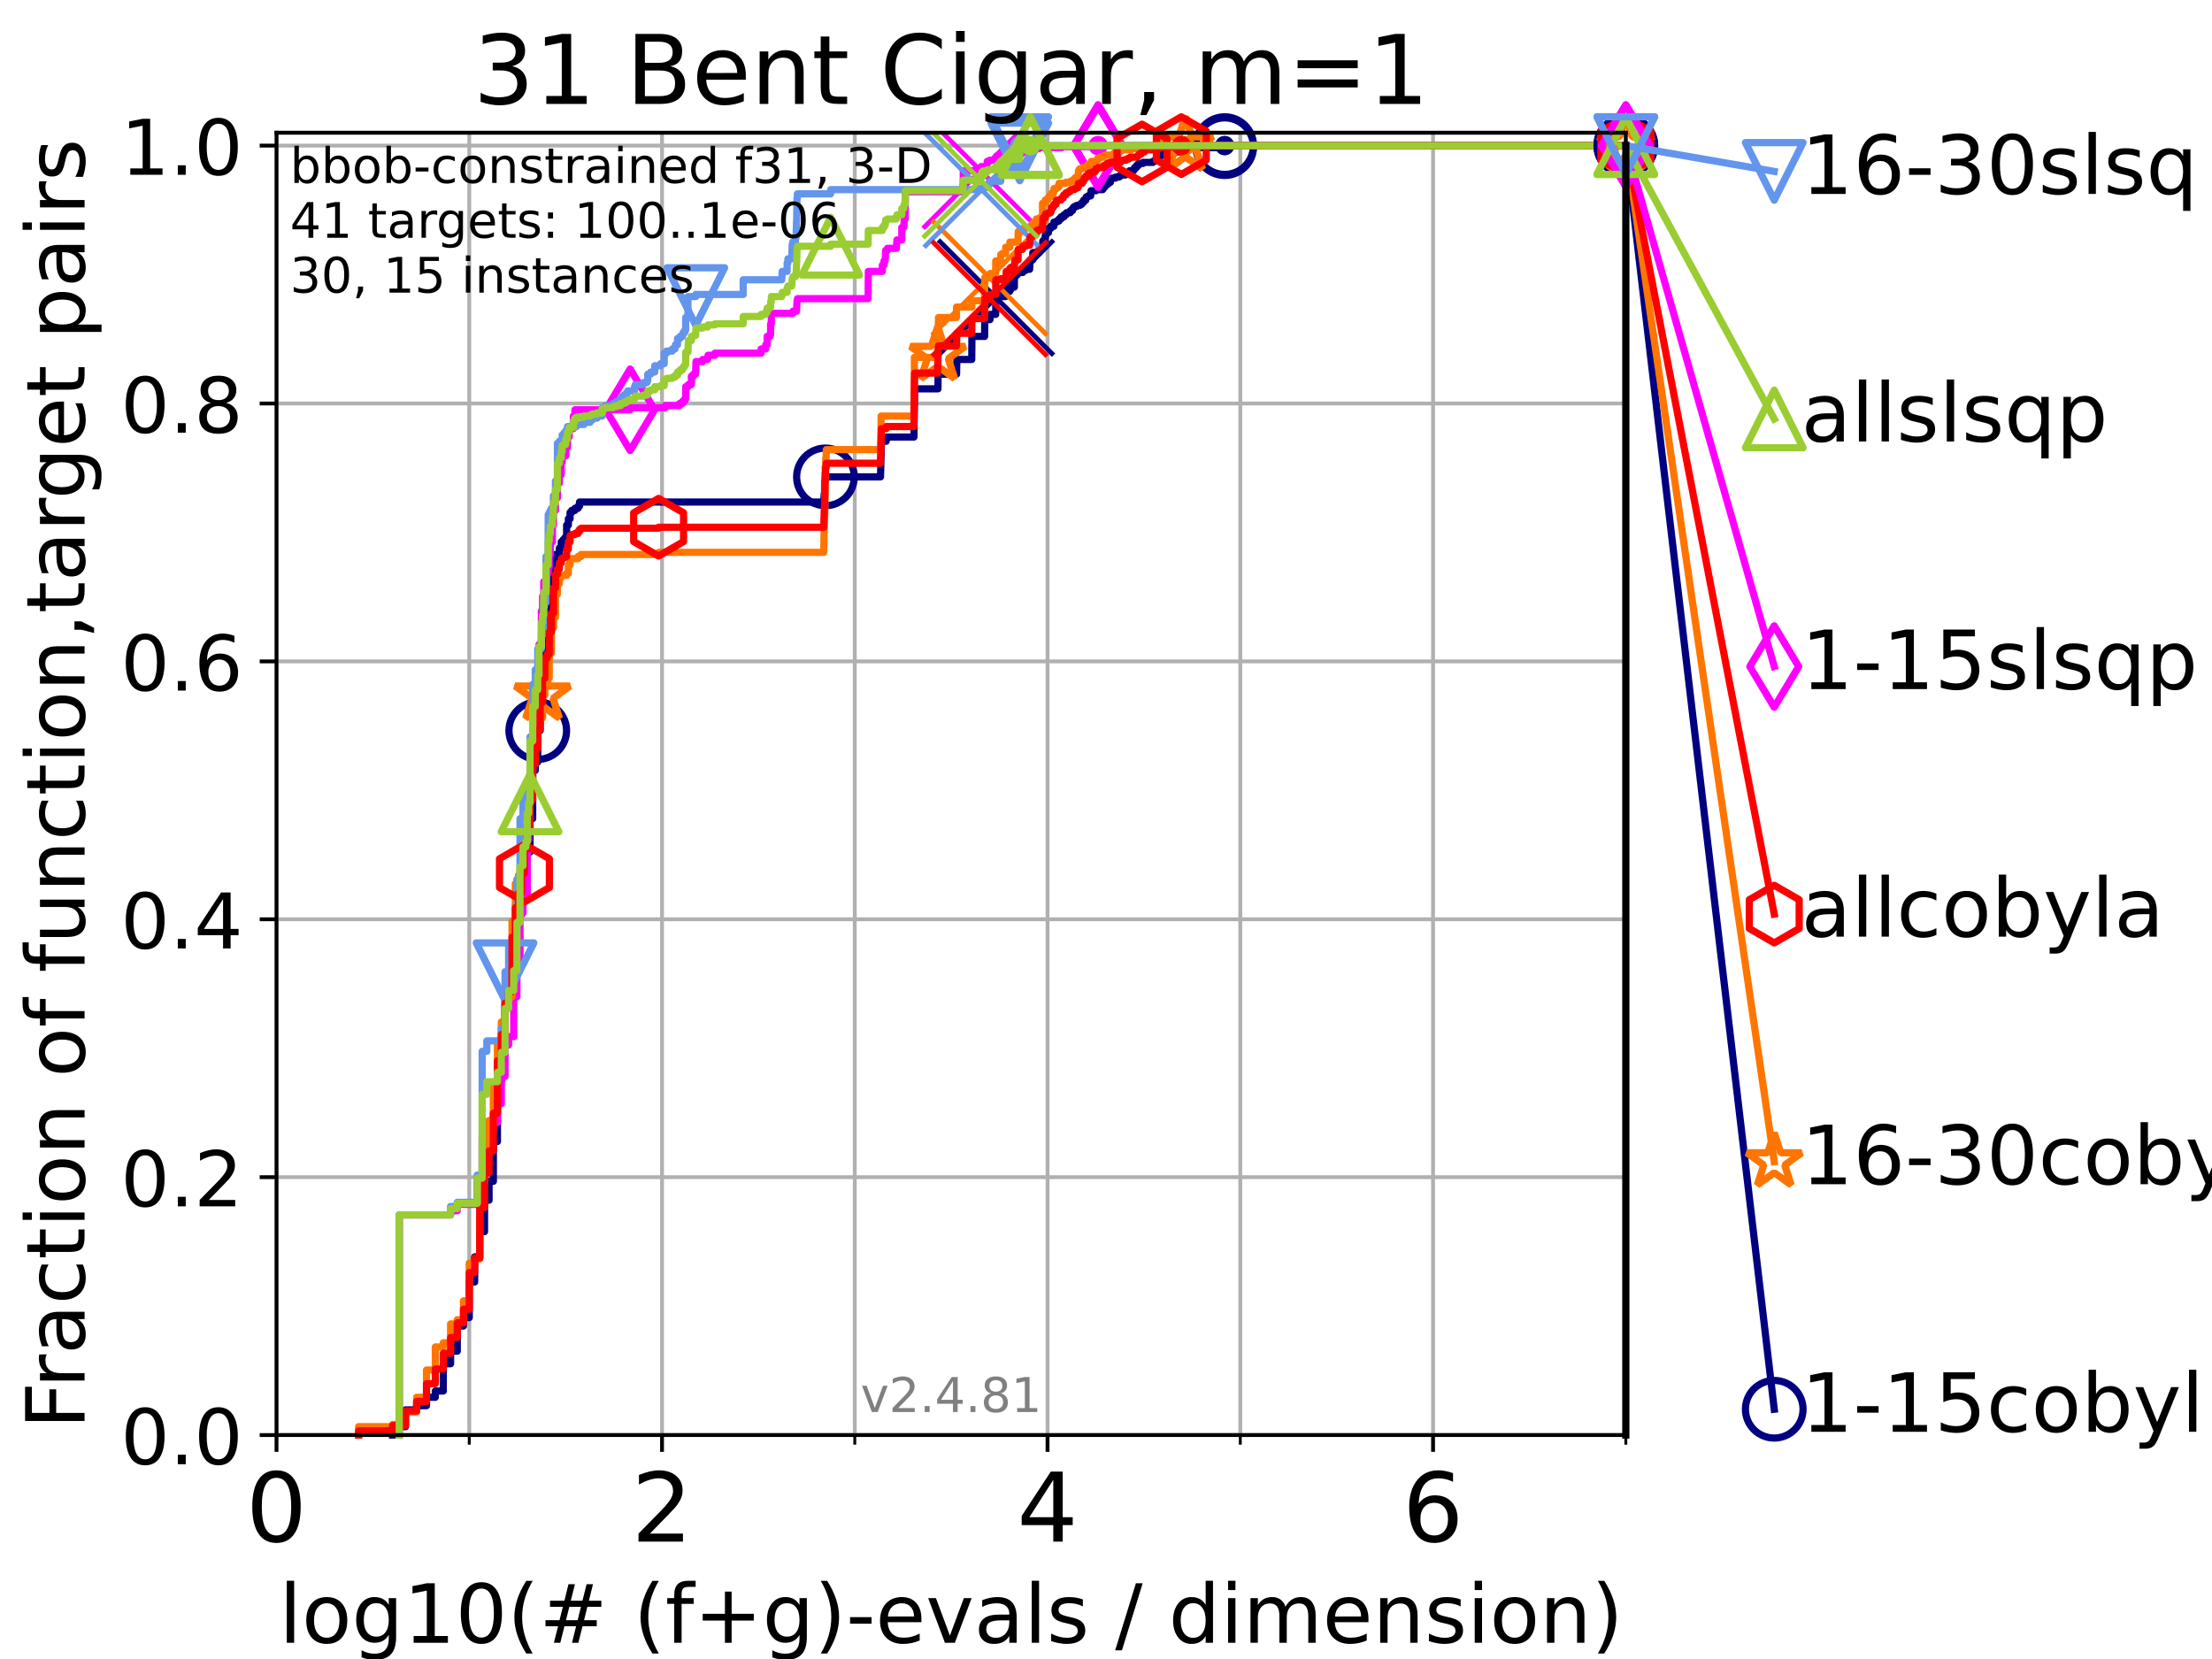 <?xml version="1.0" encoding="utf-8" standalone="no"?>
<!DOCTYPE svg PUBLIC "-//W3C//DTD SVG 1.1//EN"
  "http://www.w3.org/Graphics/SVG/1.1/DTD/svg11.dtd">
<!-- Created with matplotlib (https://matplotlib.org/) -->
<svg height="345.6pt" version="1.1" viewBox="0 0 460.8 345.6" width="460.8pt" xmlns="http://www.w3.org/2000/svg" xmlns:xlink="http://www.w3.org/1999/xlink">
 <defs>
  <style type="text/css">*{stroke-linecap:butt;stroke-linejoin:round;}</style>
 </defs>
 <g id="figure_1">
  <g id="patch_1">
   <path d="M 0 345.6 
L 460.8 345.6 
L 460.8 0 
L 0 0 
z
" style="fill:#ffffff;"/>
  </g>
  <g id="axes_1">
   <g id="patch_2">
    <path d="M 57.6 298.944 
L 338.688 298.944 
L 338.688 27.648 
L 57.6 27.648 
z
" style="fill:#ffffff;"/>
   </g>
   <g id="matplotlib.axis_1">
    <g id="xtick_1">
     <g id="line2d_1">
      <path clip-path="url(#pb8ac17b6d3)" d="M 57.6 298.944 
L 57.6 27.648 
" style="fill:none;stroke:#b0b0b0;stroke-linecap:square;stroke-width:0.8;"/>
     </g>
     <g id="line2d_2">
      <defs>
       <path d="M 0 0 
L 0 3.5 
" id="m52b2210a95" style="stroke:#000000;stroke-width:0.8;"/>
      </defs>
      <g>
       <use style="stroke:#000000;stroke-width:0.8;" x="57.6" xlink:href="#m52b2210a95" y="298.944"/>
      </g>
     </g>
     <g id="text_1">
      <!-- 0 -->
      <g transform="translate(51.237 321.141)scale(0.2 -0.2)">
       <defs>
        <path d="M 31.781 66.406 
Q 24.172 66.406 20.328 58.906 
Q 16.5 51.422 16.5 36.375 
Q 16.5 21.391 20.328 13.891 
Q 24.172 6.391 31.781 6.391 
Q 39.453 6.391 43.281 13.891 
Q 47.125 21.391 47.125 36.375 
Q 47.125 51.422 43.281 58.906 
Q 39.453 66.406 31.781 66.406 
z
M 31.781 74.219 
Q 44.047 74.219 50.516 64.516 
Q 56.984 54.828 56.984 36.375 
Q 56.984 17.969 50.516 8.266 
Q 44.047 -1.422 31.781 -1.422 
Q 19.531 -1.422 13.062 8.266 
Q 6.594 17.969 6.594 36.375 
Q 6.594 54.828 13.062 64.516 
Q 19.531 74.219 31.781 74.219 
z
" id="DejaVuSans-48"/>
       </defs>
       <use xlink:href="#DejaVuSans-48"/>
      </g>
     </g>
    </g>
    <g id="xtick_2">
     <g id="line2d_3">
      <path clip-path="url(#pb8ac17b6d3)" d="M 137.911 298.944 
L 137.911 27.648 
" style="fill:none;stroke:#b0b0b0;stroke-linecap:square;stroke-width:0.8;"/>
     </g>
     <g id="line2d_4">
      <g>
       <use style="stroke:#000000;stroke-width:0.8;" x="137.911" xlink:href="#m52b2210a95" y="298.944"/>
      </g>
     </g>
     <g id="text_2">
      <!-- 2 -->
      <g transform="translate(131.548 321.141)scale(0.2 -0.2)">
       <defs>
        <path d="M 19.188 8.297 
L 53.609 8.297 
L 53.609 0 
L 7.328 0 
L 7.328 8.297 
Q 12.938 14.109 22.625 23.891 
Q 32.328 33.688 34.812 36.531 
Q 39.547 41.844 41.422 45.531 
Q 43.312 49.219 43.312 52.781 
Q 43.312 58.594 39.234 62.25 
Q 35.156 65.922 28.609 65.922 
Q 23.969 65.922 18.812 64.312 
Q 13.672 62.703 7.812 59.422 
L 7.812 69.391 
Q 13.766 71.781 18.938 73 
Q 24.125 74.219 28.422 74.219 
Q 39.75 74.219 46.484 68.547 
Q 53.219 62.891 53.219 53.422 
Q 53.219 48.922 51.531 44.891 
Q 49.859 40.875 45.406 35.406 
Q 44.188 33.984 37.641 27.219 
Q 31.109 20.453 19.188 8.297 
z
" id="DejaVuSans-50"/>
       </defs>
       <use xlink:href="#DejaVuSans-50"/>
      </g>
     </g>
    </g>
    <g id="xtick_3">
     <g id="line2d_5">
      <path clip-path="url(#pb8ac17b6d3)" d="M 218.222 298.944 
L 218.222 27.648 
" style="fill:none;stroke:#b0b0b0;stroke-linecap:square;stroke-width:0.8;"/>
     </g>
     <g id="line2d_6">
      <g>
       <use style="stroke:#000000;stroke-width:0.8;" x="218.222" xlink:href="#m52b2210a95" y="298.944"/>
      </g>
     </g>
     <g id="text_3">
      <!-- 4 -->
      <g transform="translate(211.859 321.141)scale(0.2 -0.2)">
       <defs>
        <path d="M 37.797 64.312 
L 12.891 25.391 
L 37.797 25.391 
z
M 35.203 72.906 
L 47.609 72.906 
L 47.609 25.391 
L 58.016 25.391 
L 58.016 17.188 
L 47.609 17.188 
L 47.609 0 
L 37.797 0 
L 37.797 17.188 
L 4.891 17.188 
L 4.891 26.703 
z
" id="DejaVuSans-52"/>
       </defs>
       <use xlink:href="#DejaVuSans-52"/>
      </g>
     </g>
    </g>
    <g id="xtick_4">
     <g id="line2d_7">
      <path clip-path="url(#pb8ac17b6d3)" d="M 298.533 298.944 
L 298.533 27.648 
" style="fill:none;stroke:#b0b0b0;stroke-linecap:square;stroke-width:0.8;"/>
     </g>
     <g id="line2d_8">
      <g>
       <use style="stroke:#000000;stroke-width:0.8;" x="298.533" xlink:href="#m52b2210a95" y="298.944"/>
      </g>
     </g>
     <g id="text_4">
      <!-- 6 -->
      <g transform="translate(292.17 321.141)scale(0.2 -0.2)">
       <defs>
        <path d="M 33.016 40.375 
Q 26.375 40.375 22.484 35.828 
Q 18.609 31.297 18.609 23.391 
Q 18.609 15.531 22.484 10.953 
Q 26.375 6.391 33.016 6.391 
Q 39.656 6.391 43.531 10.953 
Q 47.406 15.531 47.406 23.391 
Q 47.406 31.297 43.531 35.828 
Q 39.656 40.375 33.016 40.375 
z
M 52.594 71.297 
L 52.594 62.312 
Q 48.875 64.062 45.094 64.984 
Q 41.312 65.922 37.594 65.922 
Q 27.828 65.922 22.672 59.328 
Q 17.531 52.734 16.797 39.406 
Q 19.672 43.656 24.016 45.922 
Q 28.375 48.188 33.594 48.188 
Q 44.578 48.188 50.953 41.516 
Q 57.328 34.859 57.328 23.391 
Q 57.328 12.156 50.688 5.359 
Q 44.047 -1.422 33.016 -1.422 
Q 20.359 -1.422 13.672 8.266 
Q 6.984 17.969 6.984 36.375 
Q 6.984 53.656 15.188 63.938 
Q 23.391 74.219 37.203 74.219 
Q 40.922 74.219 44.703 73.484 
Q 48.484 72.75 52.594 71.297 
z
" id="DejaVuSans-54"/>
       </defs>
       <use xlink:href="#DejaVuSans-54"/>
      </g>
     </g>
    </g>
    <g id="xtick_5">
     <g id="line2d_9">
      <path clip-path="url(#pb8ac17b6d3)" d="M 97.755 298.944 
L 97.755 27.648 
" style="fill:none;stroke:#b0b0b0;stroke-linecap:square;stroke-width:0.8;"/>
     </g>
     <g id="line2d_10">
      <defs>
       <path d="M 0 0 
L 0 2 
" id="m67366872c3" style="stroke:#000000;stroke-width:0.6;"/>
      </defs>
      <g>
       <use style="stroke:#000000;stroke-width:0.6;" x="97.755" xlink:href="#m67366872c3" y="298.944"/>
      </g>
     </g>
    </g>
    <g id="xtick_6">
     <g id="line2d_11">
      <path clip-path="url(#pb8ac17b6d3)" d="M 178.066 298.944 
L 178.066 27.648 
" style="fill:none;stroke:#b0b0b0;stroke-linecap:square;stroke-width:0.8;"/>
     </g>
     <g id="line2d_12">
      <g>
       <use style="stroke:#000000;stroke-width:0.6;" x="178.066" xlink:href="#m67366872c3" y="298.944"/>
      </g>
     </g>
    </g>
    <g id="xtick_7">
     <g id="line2d_13">
      <path clip-path="url(#pb8ac17b6d3)" d="M 258.377 298.944 
L 258.377 27.648 
" style="fill:none;stroke:#b0b0b0;stroke-linecap:square;stroke-width:0.8;"/>
     </g>
     <g id="line2d_14">
      <g>
       <use style="stroke:#000000;stroke-width:0.6;" x="258.377" xlink:href="#m67366872c3" y="298.944"/>
      </g>
     </g>
    </g>
    <g id="xtick_8">
     <g id="line2d_15">
      <path clip-path="url(#pb8ac17b6d3)" d="M 338.688 298.944 
L 338.688 27.648 
" style="fill:none;stroke:#b0b0b0;stroke-linecap:square;stroke-width:0.8;"/>
     </g>
     <g id="line2d_16">
      <g>
       <use style="stroke:#000000;stroke-width:0.6;" x="338.688" xlink:href="#m67366872c3" y="298.944"/>
      </g>
     </g>
    </g>
    <g id="text_5">
     <!-- log10(# (f+g)-evals / dimension) -->
     <g transform="translate(58.145 342.218)scale(0.17 -0.17)">
      <defs>
       <path d="M 9.422 75.984 
L 18.406 75.984 
L 18.406 0 
L 9.422 0 
z
" id="DejaVuSans-108"/>
       <path d="M 30.609 48.391 
Q 23.391 48.391 19.188 42.75 
Q 14.984 37.109 14.984 27.297 
Q 14.984 17.484 19.156 11.844 
Q 23.344 6.203 30.609 6.203 
Q 37.797 6.203 41.984 11.859 
Q 46.188 17.531 46.188 27.297 
Q 46.188 37.016 41.984 42.703 
Q 37.797 48.391 30.609 48.391 
z
M 30.609 56 
Q 42.328 56 49.016 48.375 
Q 55.719 40.766 55.719 27.297 
Q 55.719 13.875 49.016 6.219 
Q 42.328 -1.422 30.609 -1.422 
Q 18.844 -1.422 12.172 6.219 
Q 5.516 13.875 5.516 27.297 
Q 5.516 40.766 12.172 48.375 
Q 18.844 56 30.609 56 
z
" id="DejaVuSans-111"/>
       <path d="M 45.406 27.984 
Q 45.406 37.75 41.375 43.109 
Q 37.359 48.484 30.078 48.484 
Q 22.859 48.484 18.828 43.109 
Q 14.797 37.75 14.797 27.984 
Q 14.797 18.266 18.828 12.891 
Q 22.859 7.516 30.078 7.516 
Q 37.359 7.516 41.375 12.891 
Q 45.406 18.266 45.406 27.984 
z
M 54.391 6.781 
Q 54.391 -7.172 48.188 -13.984 
Q 42 -20.797 29.203 -20.797 
Q 24.469 -20.797 20.266 -20.094 
Q 16.062 -19.391 12.109 -17.922 
L 12.109 -9.188 
Q 16.062 -11.328 19.922 -12.344 
Q 23.781 -13.375 27.781 -13.375 
Q 36.625 -13.375 41.016 -8.766 
Q 45.406 -4.156 45.406 5.172 
L 45.406 9.625 
Q 42.625 4.781 38.281 2.391 
Q 33.938 0 27.875 0 
Q 17.828 0 11.672 7.656 
Q 5.516 15.328 5.516 27.984 
Q 5.516 40.672 11.672 48.328 
Q 17.828 56 27.875 56 
Q 33.938 56 38.281 53.609 
Q 42.625 51.219 45.406 46.391 
L 45.406 54.688 
L 54.391 54.688 
z
" id="DejaVuSans-103"/>
       <path d="M 12.406 8.297 
L 28.516 8.297 
L 28.516 63.922 
L 10.984 60.406 
L 10.984 69.391 
L 28.422 72.906 
L 38.281 72.906 
L 38.281 8.297 
L 54.391 8.297 
L 54.391 0 
L 12.406 0 
z
" id="DejaVuSans-49"/>
       <path d="M 31 75.875 
Q 24.469 64.656 21.281 53.656 
Q 18.109 42.672 18.109 31.391 
Q 18.109 20.125 21.312 9.062 
Q 24.516 -2 31 -13.188 
L 23.188 -13.188 
Q 15.875 -1.703 12.234 9.375 
Q 8.594 20.453 8.594 31.391 
Q 8.594 42.281 12.203 53.312 
Q 15.828 64.359 23.188 75.875 
z
" id="DejaVuSans-40"/>
       <path d="M 51.125 44 
L 36.922 44 
L 32.812 27.688 
L 47.125 27.688 
z
M 43.797 71.781 
L 38.719 51.516 
L 52.984 51.516 
L 58.109 71.781 
L 65.922 71.781 
L 60.891 51.516 
L 76.125 51.516 
L 76.125 44 
L 58.984 44 
L 54.984 27.688 
L 70.516 27.688 
L 70.516 20.219 
L 53.078 20.219 
L 48 0 
L 40.188 0 
L 45.219 20.219 
L 30.906 20.219 
L 25.875 0 
L 18.016 0 
L 23.094 20.219 
L 7.719 20.219 
L 7.719 27.688 
L 24.906 27.688 
L 29 44 
L 13.281 44 
L 13.281 51.516 
L 30.906 51.516 
L 35.891 71.781 
z
" id="DejaVuSans-35"/>
       <path id="DejaVuSans-32"/>
       <path d="M 37.109 75.984 
L 37.109 68.5 
L 28.516 68.5 
Q 23.688 68.5 21.797 66.547 
Q 19.922 64.594 19.922 59.516 
L 19.922 54.688 
L 34.719 54.688 
L 34.719 47.703 
L 19.922 47.703 
L 19.922 0 
L 10.891 0 
L 10.891 47.703 
L 2.297 47.703 
L 2.297 54.688 
L 10.891 54.688 
L 10.891 58.5 
Q 10.891 67.625 15.141 71.797 
Q 19.391 75.984 28.609 75.984 
z
" id="DejaVuSans-102"/>
       <path d="M 46 62.703 
L 46 35.5 
L 73.188 35.5 
L 73.188 27.203 
L 46 27.203 
L 46 0 
L 37.797 0 
L 37.797 27.203 
L 10.594 27.203 
L 10.594 35.5 
L 37.797 35.5 
L 37.797 62.703 
z
" id="DejaVuSans-43"/>
       <path d="M 8.016 75.875 
L 15.828 75.875 
Q 23.141 64.359 26.781 53.312 
Q 30.422 42.281 30.422 31.391 
Q 30.422 20.453 26.781 9.375 
Q 23.141 -1.703 15.828 -13.188 
L 8.016 -13.188 
Q 14.5 -2 17.703 9.062 
Q 20.906 20.125 20.906 31.391 
Q 20.906 42.672 17.703 53.656 
Q 14.5 64.656 8.016 75.875 
z
" id="DejaVuSans-41"/>
       <path d="M 4.891 31.391 
L 31.203 31.391 
L 31.203 23.391 
L 4.891 23.391 
z
" id="DejaVuSans-45"/>
       <path d="M 56.203 29.594 
L 56.203 25.203 
L 14.891 25.203 
Q 15.484 15.922 20.484 11.062 
Q 25.484 6.203 34.422 6.203 
Q 39.594 6.203 44.453 7.469 
Q 49.312 8.734 54.109 11.281 
L 54.109 2.781 
Q 49.266 0.734 44.188 -0.344 
Q 39.109 -1.422 33.891 -1.422 
Q 20.797 -1.422 13.156 6.188 
Q 5.516 13.812 5.516 26.812 
Q 5.516 40.234 12.766 48.109 
Q 20.016 56 32.328 56 
Q 43.359 56 49.781 48.891 
Q 56.203 41.797 56.203 29.594 
z
M 47.219 32.234 
Q 47.125 39.594 43.094 43.984 
Q 39.062 48.391 32.422 48.391 
Q 24.906 48.391 20.391 44.141 
Q 15.875 39.891 15.188 32.172 
z
" id="DejaVuSans-101"/>
       <path d="M 2.984 54.688 
L 12.5 54.688 
L 29.594 8.797 
L 46.688 54.688 
L 56.203 54.688 
L 35.688 0 
L 23.484 0 
z
" id="DejaVuSans-118"/>
       <path d="M 34.281 27.484 
Q 23.391 27.484 19.188 25 
Q 14.984 22.516 14.984 16.5 
Q 14.984 11.719 18.141 8.906 
Q 21.297 6.109 26.703 6.109 
Q 34.188 6.109 38.703 11.406 
Q 43.219 16.703 43.219 25.484 
L 43.219 27.484 
z
M 52.203 31.203 
L 52.203 0 
L 43.219 0 
L 43.219 8.297 
Q 40.141 3.328 35.547 0.953 
Q 30.953 -1.422 24.312 -1.422 
Q 15.922 -1.422 10.953 3.297 
Q 6 8.016 6 15.922 
Q 6 25.141 12.172 29.828 
Q 18.359 34.516 30.609 34.516 
L 43.219 34.516 
L 43.219 35.406 
Q 43.219 41.609 39.141 45 
Q 35.062 48.391 27.688 48.391 
Q 23 48.391 18.547 47.266 
Q 14.109 46.141 10.016 43.891 
L 10.016 52.203 
Q 14.938 54.109 19.578 55.047 
Q 24.219 56 28.609 56 
Q 40.484 56 46.344 49.844 
Q 52.203 43.703 52.203 31.203 
z
" id="DejaVuSans-97"/>
       <path d="M 44.281 53.078 
L 44.281 44.578 
Q 40.484 46.531 36.375 47.5 
Q 32.281 48.484 27.875 48.484 
Q 21.188 48.484 17.844 46.438 
Q 14.5 44.391 14.5 40.281 
Q 14.5 37.156 16.891 35.375 
Q 19.281 33.594 26.516 31.984 
L 29.594 31.297 
Q 39.156 29.25 43.188 25.516 
Q 47.219 21.781 47.219 15.094 
Q 47.219 7.469 41.188 3.016 
Q 35.156 -1.422 24.609 -1.422 
Q 20.219 -1.422 15.453 -0.562 
Q 10.688 0.297 5.422 2 
L 5.422 11.281 
Q 10.406 8.688 15.234 7.391 
Q 20.062 6.109 24.812 6.109 
Q 31.156 6.109 34.562 8.281 
Q 37.984 10.453 37.984 14.406 
Q 37.984 18.062 35.516 20.016 
Q 33.062 21.969 24.703 23.781 
L 21.578 24.516 
Q 13.234 26.266 9.516 29.906 
Q 5.812 33.547 5.812 39.891 
Q 5.812 47.609 11.281 51.797 
Q 16.75 56 26.812 56 
Q 31.781 56 36.172 55.266 
Q 40.578 54.547 44.281 53.078 
z
" id="DejaVuSans-115"/>
       <path d="M 25.391 72.906 
L 33.688 72.906 
L 8.297 -9.281 
L 0 -9.281 
z
" id="DejaVuSans-47"/>
       <path d="M 45.406 46.391 
L 45.406 75.984 
L 54.391 75.984 
L 54.391 0 
L 45.406 0 
L 45.406 8.203 
Q 42.578 3.328 38.25 0.953 
Q 33.938 -1.422 27.875 -1.422 
Q 17.969 -1.422 11.734 6.484 
Q 5.516 14.406 5.516 27.297 
Q 5.516 40.188 11.734 48.094 
Q 17.969 56 27.875 56 
Q 33.938 56 38.25 53.625 
Q 42.578 51.266 45.406 46.391 
z
M 14.797 27.297 
Q 14.797 17.391 18.875 11.75 
Q 22.953 6.109 30.078 6.109 
Q 37.203 6.109 41.297 11.75 
Q 45.406 17.391 45.406 27.297 
Q 45.406 37.203 41.297 42.844 
Q 37.203 48.484 30.078 48.484 
Q 22.953 48.484 18.875 42.844 
Q 14.797 37.203 14.797 27.297 
z
" id="DejaVuSans-100"/>
       <path d="M 9.422 54.688 
L 18.406 54.688 
L 18.406 0 
L 9.422 0 
z
M 9.422 75.984 
L 18.406 75.984 
L 18.406 64.594 
L 9.422 64.594 
z
" id="DejaVuSans-105"/>
       <path d="M 52 44.188 
Q 55.375 50.25 60.062 53.125 
Q 64.75 56 71.094 56 
Q 79.641 56 84.281 50.016 
Q 88.922 44.047 88.922 33.016 
L 88.922 0 
L 79.891 0 
L 79.891 32.719 
Q 79.891 40.578 77.094 44.375 
Q 74.312 48.188 68.609 48.188 
Q 61.625 48.188 57.562 43.547 
Q 53.516 38.922 53.516 30.906 
L 53.516 0 
L 44.484 0 
L 44.484 32.719 
Q 44.484 40.625 41.703 44.406 
Q 38.922 48.188 33.109 48.188 
Q 26.219 48.188 22.156 43.531 
Q 18.109 38.875 18.109 30.906 
L 18.109 0 
L 9.078 0 
L 9.078 54.688 
L 18.109 54.688 
L 18.109 46.188 
Q 21.188 51.219 25.484 53.609 
Q 29.781 56 35.688 56 
Q 41.656 56 45.828 52.969 
Q 50 49.953 52 44.188 
z
" id="DejaVuSans-109"/>
       <path d="M 54.891 33.016 
L 54.891 0 
L 45.906 0 
L 45.906 32.719 
Q 45.906 40.484 42.875 44.328 
Q 39.844 48.188 33.797 48.188 
Q 26.516 48.188 22.312 43.547 
Q 18.109 38.922 18.109 30.906 
L 18.109 0 
L 9.078 0 
L 9.078 54.688 
L 18.109 54.688 
L 18.109 46.188 
Q 21.344 51.125 25.703 53.562 
Q 30.078 56 35.797 56 
Q 45.219 56 50.047 50.172 
Q 54.891 44.344 54.891 33.016 
z
" id="DejaVuSans-110"/>
      </defs>
      <use xlink:href="#DejaVuSans-108"/>
      <use x="27.783" xlink:href="#DejaVuSans-111"/>
      <use x="88.965" xlink:href="#DejaVuSans-103"/>
      <use x="152.441" xlink:href="#DejaVuSans-49"/>
      <use x="216.064" xlink:href="#DejaVuSans-48"/>
      <use x="279.688" xlink:href="#DejaVuSans-40"/>
      <use x="318.701" xlink:href="#DejaVuSans-35"/>
      <use x="402.49" xlink:href="#DejaVuSans-32"/>
      <use x="434.277" xlink:href="#DejaVuSans-40"/>
      <use x="473.291" xlink:href="#DejaVuSans-102"/>
      <use x="508.496" xlink:href="#DejaVuSans-43"/>
      <use x="592.285" xlink:href="#DejaVuSans-103"/>
      <use x="655.762" xlink:href="#DejaVuSans-41"/>
      <use x="694.775" xlink:href="#DejaVuSans-45"/>
      <use x="730.859" xlink:href="#DejaVuSans-101"/>
      <use x="792.383" xlink:href="#DejaVuSans-118"/>
      <use x="851.562" xlink:href="#DejaVuSans-97"/>
      <use x="912.842" xlink:href="#DejaVuSans-108"/>
      <use x="940.625" xlink:href="#DejaVuSans-115"/>
      <use x="992.725" xlink:href="#DejaVuSans-32"/>
      <use x="1024.512" xlink:href="#DejaVuSans-47"/>
      <use x="1058.203" xlink:href="#DejaVuSans-32"/>
      <use x="1089.99" xlink:href="#DejaVuSans-100"/>
      <use x="1153.467" xlink:href="#DejaVuSans-105"/>
      <use x="1181.25" xlink:href="#DejaVuSans-109"/>
      <use x="1278.662" xlink:href="#DejaVuSans-101"/>
      <use x="1340.186" xlink:href="#DejaVuSans-110"/>
      <use x="1403.564" xlink:href="#DejaVuSans-115"/>
      <use x="1455.664" xlink:href="#DejaVuSans-105"/>
      <use x="1483.447" xlink:href="#DejaVuSans-111"/>
      <use x="1544.629" xlink:href="#DejaVuSans-110"/>
      <use x="1608.008" xlink:href="#DejaVuSans-41"/>
     </g>
    </g>
   </g>
   <g id="matplotlib.axis_2">
    <g id="ytick_1">
     <g id="line2d_17">
      <path clip-path="url(#pb8ac17b6d3)" d="M 57.6 298.944 
L 338.688 298.944 
" style="fill:none;stroke:#b0b0b0;stroke-linecap:square;stroke-width:0.8;"/>
     </g>
     <g id="line2d_18">
      <defs>
       <path d="M 0 0 
L -3.5 0 
" id="mc6583b458c" style="stroke:#000000;stroke-width:0.8;"/>
      </defs>
      <g>
       <use style="stroke:#000000;stroke-width:0.8;" x="57.6" xlink:href="#mc6583b458c" y="298.944"/>
      </g>
     </g>
     <g id="text_6">
      <!-- 0.0 -->
      <g transform="translate(25.155 305.023)scale(0.16 -0.16)">
       <defs>
        <path d="M 10.688 12.406 
L 21 12.406 
L 21 0 
L 10.688 0 
z
" id="DejaVuSans-46"/>
       </defs>
       <use xlink:href="#DejaVuSans-48"/>
       <use x="63.623" xlink:href="#DejaVuSans-46"/>
       <use x="95.41" xlink:href="#DejaVuSans-48"/>
      </g>
     </g>
    </g>
    <g id="ytick_2">
     <g id="line2d_19">
      <path clip-path="url(#pb8ac17b6d3)" d="M 57.6 245.222 
L 338.688 245.222 
" style="fill:none;stroke:#b0b0b0;stroke-linecap:square;stroke-width:0.8;"/>
     </g>
     <g id="line2d_20">
      <g>
       <use style="stroke:#000000;stroke-width:0.8;" x="57.6" xlink:href="#mc6583b458c" y="245.222"/>
      </g>
     </g>
     <g id="text_7">
      <!-- 0.2 -->
      <g transform="translate(25.155 251.301)scale(0.16 -0.16)">
       <use xlink:href="#DejaVuSans-48"/>
       <use x="63.623" xlink:href="#DejaVuSans-46"/>
       <use x="95.41" xlink:href="#DejaVuSans-50"/>
      </g>
     </g>
    </g>
    <g id="ytick_3">
     <g id="line2d_21">
      <path clip-path="url(#pb8ac17b6d3)" d="M 57.6 191.5 
L 338.688 191.5 
" style="fill:none;stroke:#b0b0b0;stroke-linecap:square;stroke-width:0.8;"/>
     </g>
     <g id="line2d_22">
      <g>
       <use style="stroke:#000000;stroke-width:0.8;" x="57.6" xlink:href="#mc6583b458c" y="191.5"/>
      </g>
     </g>
     <g id="text_8">
      <!-- 0.4 -->
      <g transform="translate(25.155 197.579)scale(0.16 -0.16)">
       <use xlink:href="#DejaVuSans-48"/>
       <use x="63.623" xlink:href="#DejaVuSans-46"/>
       <use x="95.41" xlink:href="#DejaVuSans-52"/>
      </g>
     </g>
    </g>
    <g id="ytick_4">
     <g id="line2d_23">
      <path clip-path="url(#pb8ac17b6d3)" d="M 57.6 137.778 
L 338.688 137.778 
" style="fill:none;stroke:#b0b0b0;stroke-linecap:square;stroke-width:0.8;"/>
     </g>
     <g id="line2d_24">
      <g>
       <use style="stroke:#000000;stroke-width:0.8;" x="57.6" xlink:href="#mc6583b458c" y="137.778"/>
      </g>
     </g>
     <g id="text_9">
      <!-- 0.6 -->
      <g transform="translate(25.155 143.857)scale(0.16 -0.16)">
       <use xlink:href="#DejaVuSans-48"/>
       <use x="63.623" xlink:href="#DejaVuSans-46"/>
       <use x="95.41" xlink:href="#DejaVuSans-54"/>
      </g>
     </g>
    </g>
    <g id="ytick_5">
     <g id="line2d_25">
      <path clip-path="url(#pb8ac17b6d3)" d="M 57.6 84.056 
L 338.688 84.056 
" style="fill:none;stroke:#b0b0b0;stroke-linecap:square;stroke-width:0.8;"/>
     </g>
     <g id="line2d_26">
      <g>
       <use style="stroke:#000000;stroke-width:0.8;" x="57.6" xlink:href="#mc6583b458c" y="84.056"/>
      </g>
     </g>
     <g id="text_10">
      <!-- 0.8 -->
      <g transform="translate(25.155 90.135)scale(0.16 -0.16)">
       <defs>
        <path d="M 31.781 34.625 
Q 24.75 34.625 20.719 30.859 
Q 16.703 27.094 16.703 20.516 
Q 16.703 13.922 20.719 10.156 
Q 24.75 6.391 31.781 6.391 
Q 38.812 6.391 42.859 10.172 
Q 46.922 13.969 46.922 20.516 
Q 46.922 27.094 42.891 30.859 
Q 38.875 34.625 31.781 34.625 
z
M 21.922 38.812 
Q 15.578 40.375 12.031 44.719 
Q 8.5 49.078 8.5 55.328 
Q 8.5 64.062 14.719 69.141 
Q 20.953 74.219 31.781 74.219 
Q 42.672 74.219 48.875 69.141 
Q 55.078 64.062 55.078 55.328 
Q 55.078 49.078 51.531 44.719 
Q 48 40.375 41.703 38.812 
Q 48.828 37.156 52.797 32.312 
Q 56.781 27.484 56.781 20.516 
Q 56.781 9.906 50.312 4.234 
Q 43.844 -1.422 31.781 -1.422 
Q 19.734 -1.422 13.25 4.234 
Q 6.781 9.906 6.781 20.516 
Q 6.781 27.484 10.781 32.312 
Q 14.797 37.156 21.922 38.812 
z
M 18.312 54.391 
Q 18.312 48.734 21.844 45.562 
Q 25.391 42.391 31.781 42.391 
Q 38.141 42.391 41.719 45.562 
Q 45.312 48.734 45.312 54.391 
Q 45.312 60.062 41.719 63.234 
Q 38.141 66.406 31.781 66.406 
Q 25.391 66.406 21.844 63.234 
Q 18.312 60.062 18.312 54.391 
z
" id="DejaVuSans-56"/>
       </defs>
       <use xlink:href="#DejaVuSans-48"/>
       <use x="63.623" xlink:href="#DejaVuSans-46"/>
       <use x="95.41" xlink:href="#DejaVuSans-56"/>
      </g>
     </g>
    </g>
    <g id="ytick_6">
     <g id="line2d_27">
      <path clip-path="url(#pb8ac17b6d3)" d="M 57.6 30.334 
L 338.688 30.334 
" style="fill:none;stroke:#b0b0b0;stroke-linecap:square;stroke-width:0.8;"/>
     </g>
     <g id="line2d_28">
      <g>
       <use style="stroke:#000000;stroke-width:0.8;" x="57.6" xlink:href="#mc6583b458c" y="30.334"/>
      </g>
     </g>
     <g id="text_11">
      <!-- 1.0 -->
      <g transform="translate(25.155 36.413)scale(0.16 -0.16)">
       <use xlink:href="#DejaVuSans-49"/>
       <use x="63.623" xlink:href="#DejaVuSans-46"/>
       <use x="95.41" xlink:href="#DejaVuSans-48"/>
      </g>
     </g>
    </g>
    <g id="text_12">
     <!-- Fraction of function,target pairs -->
     <g transform="translate(17.62 297.681)rotate(-90)scale(0.17 -0.17)">
      <defs>
       <path d="M 9.812 72.906 
L 51.703 72.906 
L 51.703 64.594 
L 19.672 64.594 
L 19.672 43.109 
L 48.578 43.109 
L 48.578 34.812 
L 19.672 34.812 
L 19.672 0 
L 9.812 0 
z
" id="DejaVuSans-70"/>
       <path d="M 41.109 46.297 
Q 39.594 47.172 37.812 47.578 
Q 36.031 48 33.891 48 
Q 26.266 48 22.188 43.047 
Q 18.109 38.094 18.109 28.812 
L 18.109 0 
L 9.078 0 
L 9.078 54.688 
L 18.109 54.688 
L 18.109 46.188 
Q 20.953 51.172 25.484 53.578 
Q 30.031 56 36.531 56 
Q 37.453 56 38.578 55.875 
Q 39.703 55.766 41.062 55.516 
z
" id="DejaVuSans-114"/>
       <path d="M 48.781 52.594 
L 48.781 44.188 
Q 44.969 46.297 41.141 47.344 
Q 37.312 48.391 33.406 48.391 
Q 24.656 48.391 19.812 42.844 
Q 14.984 37.312 14.984 27.297 
Q 14.984 17.281 19.812 11.734 
Q 24.656 6.203 33.406 6.203 
Q 37.312 6.203 41.141 7.25 
Q 44.969 8.297 48.781 10.406 
L 48.781 2.094 
Q 45.016 0.344 40.984 -0.531 
Q 36.969 -1.422 32.422 -1.422 
Q 20.062 -1.422 12.781 6.344 
Q 5.516 14.109 5.516 27.297 
Q 5.516 40.672 12.859 48.328 
Q 20.219 56 33.016 56 
Q 37.156 56 41.109 55.141 
Q 45.062 54.297 48.781 52.594 
z
" id="DejaVuSans-99"/>
       <path d="M 18.312 70.219 
L 18.312 54.688 
L 36.812 54.688 
L 36.812 47.703 
L 18.312 47.703 
L 18.312 18.016 
Q 18.312 11.328 20.141 9.422 
Q 21.969 7.516 27.594 7.516 
L 36.812 7.516 
L 36.812 0 
L 27.594 0 
Q 17.188 0 13.234 3.875 
Q 9.281 7.766 9.281 18.016 
L 9.281 47.703 
L 2.688 47.703 
L 2.688 54.688 
L 9.281 54.688 
L 9.281 70.219 
z
" id="DejaVuSans-116"/>
       <path d="M 8.5 21.578 
L 8.5 54.688 
L 17.484 54.688 
L 17.484 21.922 
Q 17.484 14.156 20.5 10.266 
Q 23.531 6.391 29.594 6.391 
Q 36.859 6.391 41.078 11.031 
Q 45.312 15.672 45.312 23.688 
L 45.312 54.688 
L 54.297 54.688 
L 54.297 0 
L 45.312 0 
L 45.312 8.406 
Q 42.047 3.422 37.719 1 
Q 33.406 -1.422 27.688 -1.422 
Q 18.266 -1.422 13.375 4.438 
Q 8.5 10.297 8.5 21.578 
z
M 31.109 56 
z
" id="DejaVuSans-117"/>
       <path d="M 11.719 12.406 
L 22.016 12.406 
L 22.016 4 
L 14.016 -11.625 
L 7.719 -11.625 
L 11.719 4 
z
" id="DejaVuSans-44"/>
       <path d="M 18.109 8.203 
L 18.109 -20.797 
L 9.078 -20.797 
L 9.078 54.688 
L 18.109 54.688 
L 18.109 46.391 
Q 20.953 51.266 25.266 53.625 
Q 29.594 56 35.594 56 
Q 45.562 56 51.781 48.094 
Q 58.016 40.188 58.016 27.297 
Q 58.016 14.406 51.781 6.484 
Q 45.562 -1.422 35.594 -1.422 
Q 29.594 -1.422 25.266 0.953 
Q 20.953 3.328 18.109 8.203 
z
M 48.688 27.297 
Q 48.688 37.203 44.609 42.844 
Q 40.531 48.484 33.406 48.484 
Q 26.266 48.484 22.188 42.844 
Q 18.109 37.203 18.109 27.297 
Q 18.109 17.391 22.188 11.75 
Q 26.266 6.109 33.406 6.109 
Q 40.531 6.109 44.609 11.75 
Q 48.688 17.391 48.688 27.297 
z
" id="DejaVuSans-112"/>
      </defs>
      <use xlink:href="#DejaVuSans-70"/>
      <use x="50.27" xlink:href="#DejaVuSans-114"/>
      <use x="91.383" xlink:href="#DejaVuSans-97"/>
      <use x="152.662" xlink:href="#DejaVuSans-99"/>
      <use x="207.643" xlink:href="#DejaVuSans-116"/>
      <use x="246.852" xlink:href="#DejaVuSans-105"/>
      <use x="274.635" xlink:href="#DejaVuSans-111"/>
      <use x="335.816" xlink:href="#DejaVuSans-110"/>
      <use x="399.195" xlink:href="#DejaVuSans-32"/>
      <use x="430.982" xlink:href="#DejaVuSans-111"/>
      <use x="492.164" xlink:href="#DejaVuSans-102"/>
      <use x="527.369" xlink:href="#DejaVuSans-32"/>
      <use x="559.156" xlink:href="#DejaVuSans-102"/>
      <use x="594.361" xlink:href="#DejaVuSans-117"/>
      <use x="657.74" xlink:href="#DejaVuSans-110"/>
      <use x="721.119" xlink:href="#DejaVuSans-99"/>
      <use x="776.1" xlink:href="#DejaVuSans-116"/>
      <use x="815.309" xlink:href="#DejaVuSans-105"/>
      <use x="843.092" xlink:href="#DejaVuSans-111"/>
      <use x="904.273" xlink:href="#DejaVuSans-110"/>
      <use x="967.652" xlink:href="#DejaVuSans-44"/>
      <use x="999.439" xlink:href="#DejaVuSans-116"/>
      <use x="1038.648" xlink:href="#DejaVuSans-97"/>
      <use x="1099.928" xlink:href="#DejaVuSans-114"/>
      <use x="1139.291" xlink:href="#DejaVuSans-103"/>
      <use x="1202.768" xlink:href="#DejaVuSans-101"/>
      <use x="1264.291" xlink:href="#DejaVuSans-116"/>
      <use x="1303.5" xlink:href="#DejaVuSans-32"/>
      <use x="1335.287" xlink:href="#DejaVuSans-112"/>
      <use x="1398.764" xlink:href="#DejaVuSans-97"/>
      <use x="1460.043" xlink:href="#DejaVuSans-105"/>
      <use x="1487.826" xlink:href="#DejaVuSans-114"/>
      <use x="1528.939" xlink:href="#DejaVuSans-115"/>
     </g>
    </g>
   </g>
   <g id="line2d_29">
    <defs>
     <path d="M 0 1.5 
C 0.398 1.5 0.779 1.342 1.061 1.061 
C 1.342 0.779 1.5 0.398 1.5 0 
C 1.5 -0.398 1.342 -0.779 1.061 -1.061 
C 0.779 -1.342 0.398 -1.5 0 -1.5 
C -0.398 -1.5 -0.779 -1.342 -1.061 -1.061 
C -1.342 -0.779 -1.5 -0.398 -1.5 0 
C -1.5 0.398 -1.342 0.779 -1.061 1.061 
C -0.779 1.342 -0.398 1.5 0 1.5 
z
" id="md62794cdb5" style="stroke:#000080;"/>
    </defs>
    <g>
     <use style="fill:#000080;stroke:#000080;" x="255.121" xlink:href="#md62794cdb5" y="30.334"/>
     <use style="fill:#000080;stroke:#000080;" x="255.121" xlink:href="#md62794cdb5" y="30.334"/>
    </g>
   </g>
   <g id="line2d_30">
    <path d="M 81.776 298.944 
L 81.776 297.197 
L 84.464 297.197 
L 84.464 293.703 
L 86.793 293.703 
L 86.793 292.829 
L 88.847 292.829 
L 88.847 291.082 
L 90.684 291.082 
L 90.684 289.772 
L 92.347 289.772 
L 92.347 284.094 
L 93.864 284.094 
L 93.864 281.473 
L 95.26 281.473 
L 95.26 276.232 
L 96.552 276.232 
L 96.552 274.485 
L 97.755 274.485 
L 97.755 267.06 
L 98.881 267.06 
L 98.881 261.819 
L 99.938 261.819 
L 99.938 256.578 
L 100.935 256.578 
L 100.935 250.026 
L 101.878 250.026 
L 101.878 246.096 
L 102.772 246.096 
L 102.772 237.797 
L 103.623 237.797 
L 103.623 225.131 
L 104.435 225.131 
L 104.435 218.143 
L 105.21 218.143 
L 105.21 208.097 
L 105.952 208.097 
L 105.952 205.476 
L 106.664 205.476 
L 106.664 198.488 
L 107.348 198.488 
L 107.348 194.121 
L 108.006 194.121 
L 108.006 189.753 
L 108.64 189.753 
L 108.64 187.132 
L 109.252 187.132 
L 109.252 181.454 
L 109.843 181.454 
L 109.843 177.524 
L 110.415 177.524 
L 110.415 170.535 
L 110.969 170.535 
L 110.969 160.49 
L 111.506 160.49 
L 111.506 158.743 
L 112.026 158.743 
L 112.026 152.191 
L 112.532 152.191 
L 112.532 143.019 
L 113.023 143.019 
L 113.023 137.778 
L 113.501 137.778 
L 113.501 131.663 
L 113.966 131.663 
L 113.966 131.227 
L 114.419 131.227 
L 114.419 127.296 
L 114.86 127.296 
L 114.86 124.675 
L 115.291 124.675 
L 115.291 116.377 
L 115.711 116.377 
L 115.711 115.503 
L 116.523 115.503 
L 116.523 114.193 
L 116.914 114.193 
L 116.914 112.883 
L 117.298 112.883 
L 117.298 112.446 
L 117.673 112.446 
L 117.673 112.009 
L 118.04 112.009 
L 118.04 109.388 
L 118.4 109.388 
L 118.4 108.078 
L 118.752 108.078 
L 118.752 106.768 
L 119.097 106.768 
L 119.097 106.331 
L 119.768 106.331 
L 119.768 105.894 
L 120.414 105.894 
L 120.414 105.458 
L 120.728 105.458 
L 120.728 104.584 
L 171.604 104.584 
L 171.704 102.837 
L 171.771 102.837 
L 171.788 100.216 
L 171.921 100.216 
L 171.954 99.343 
L 183.424 99.343 
L 183.535 94.975 
L 183.552 94.975 
L 183.595 91.918 
L 184.614 91.918 
L 184.614 91.044 
L 190.391 91.044 
L 190.494 83.619 
L 190.505 83.619 
L 190.534 80.999 
L 195.396 80.999 
L 195.422 77.941 
L 199.276 77.941 
L 199.331 74.884 
L 202.434 74.884 
L 202.472 70.08 
L 205.114 70.08 
L 205.139 66.586 
L 206.232 66.586 
L 206.281 65.494 
L 207.426 65.494 
L 207.441 61.999 
L 207.592 61.999 
L 207.592 61.781 
L 209.488 61.781 
L 209.591 60.908 
L 209.62 60.908 
L 209.62 60.689 
L 210.357 60.689 
L 210.371 60.252 
L 210.603 60.252 
L 210.603 59.816 
L 211.306 59.816 
L 211.322 57.195 
L 211.635 57.195 
L 211.635 56.977 
L 212.1 56.977 
L 212.1 56.758 
L 213.063 56.758 
L 213.063 56.322 
L 213.68 56.322 
L 213.68 56.103 
L 214.491 56.103 
L 214.578 54.138 
L 215.145 54.138 
L 215.16 52.609 
L 216.49 52.609 
L 216.496 51.736 
L 217.163 51.736 
L 217.232 50.207 
L 217.413 50.207 
L 217.413 49.988 
L 217.728 49.988 
L 217.735 49.115 
L 217.859 49.115 
L 217.866 48.46 
L 218.418 48.46 
L 218.432 47.586 
L 218.893 47.586 
L 218.893 47.15 
L 219.537 47.15 
L 219.541 46.276 
L 220.106 46.276 
L 220.106 46.058 
L 220.589 46.058 
L 220.612 45.621 
L 221.011 45.621 
L 221.013 45.184 
L 221.634 45.184 
L 221.634 44.747 
L 222.08 44.747 
L 222.155 44.311 
L 222.95 44.311 
L 222.976 43.874 
L 223.424 43.874 
L 223.429 43.437 
L 223.572 43.437 
L 223.572 43.219 
L 223.831 43.219 
L 223.831 43 
L 224.31 43 
L 224.31 42.782 
L 224.975 42.782 
L 224.975 42.563 
L 225.337 42.563 
L 225.434 42.127 
L 225.748 42.127 
L 225.751 41.69 
L 226.191 41.69 
L 226.269 41.035 
L 226.617 41.035 
L 226.617 40.816 
L 227.203 40.816 
L 227.288 39.725 
L 228.321 39.725 
L 228.321 39.506 
L 229.705 39.506 
L 229.705 39.288 
L 229.864 39.288 
L 229.864 39.069 
L 230.079 39.069 
L 230.146 38.633 
L 230.451 38.633 
L 230.451 38.414 
L 230.722 38.414 
L 230.722 38.196 
L 230.99 38.196 
L 230.99 37.977 
L 231.319 37.977 
L 231.356 37.322 
L 231.629 37.322 
L 231.629 37.104 
L 232.383 37.104 
L 232.383 36.886 
L 233.132 36.886 
L 233.132 36.667 
L 233.456 36.667 
L 233.456 36.449 
L 234.484 36.449 
L 234.484 36.23 
L 235.042 36.23 
L 235.042 36.012 
L 235.205 36.012 
L 235.302 35.575 
L 236.146 35.575 
L 236.146 35.357 
L 236.302 35.357 
L 236.334 34.92 
L 236.725 34.92 
L 236.759 34.483 
L 237.15 34.483 
L 237.17 34.047 
L 238.113 34.047 
L 238.113 33.828 
L 240.198 33.828 
L 240.198 33.61 
L 240.57 33.61 
L 240.57 33.391 
L 240.735 33.391 
L 240.735 33.173 
L 241.387 33.173 
L 241.387 32.955 
L 241.522 32.955 
L 241.527 32.518 
L 241.68 32.518 
L 241.68 32.3 
L 242.478 32.3 
L 242.478 32.081 
L 242.801 32.081 
L 242.801 31.863 
L 244.664 31.863 
L 244.664 31.644 
L 245.813 31.644 
L 245.901 31.208 
L 245.979 31.208 
L 246.038 30.771 
L 254.389 30.771 
L 254.389 30.552 
L 255.121 30.552 
L 255.121 30.334 
L 338.688 30.334 
L 338.688 30.334 
" style="fill:none;stroke:#000080;stroke-linecap:square;stroke-width:1.5;"/>
   </g>
   <g id="line2d_31">
    <defs>
     <path d="M 0 6 
C 1.591 6 3.117 5.368 4.243 4.243 
C 5.368 3.117 6 1.591 6 0 
C 6 -1.591 5.368 -3.117 4.243 -4.243 
C 3.117 -5.368 1.591 -6 0 -6 
C -1.591 -6 -3.117 -5.368 -4.243 -4.243 
C -5.368 -3.117 -6 -1.591 -6 0 
C -6 1.591 -5.368 3.117 -4.243 4.243 
C -3.117 5.368 -1.591 6 0 6 
z
" id="m2ed2978fa6" style="stroke:#000080;stroke-width:1.5;"/>
    </defs>
    <g>
     <use style="fill-opacity:0;stroke:#000080;stroke-width:1.5;" x="112.026" xlink:href="#m2ed2978fa6" y="152.191"/>
     <use style="fill-opacity:0;stroke:#000080;stroke-width:1.5;" x="171.954" xlink:href="#m2ed2978fa6" y="99.343"/>
     <use style="fill-opacity:0;stroke:#000080;stroke-width:1.5;" x="255.121" xlink:href="#m2ed2978fa6" y="30.552"/>
     <use style="fill-opacity:0;stroke:#000080;stroke-width:1.5;" x="255.121" xlink:href="#m2ed2978fa6" y="30.334"/>
     <use style="fill-opacity:0;stroke:#000080;stroke-width:1.5;" x="338.688" xlink:href="#m2ed2978fa6" y="30.334"/>
    </g>
   </g>
   <g id="line2d_32">
    <path style="fill:none;stroke:#000080;stroke-linecap:square;stroke-width:1.5;"/>
    <g/>
   </g>
   <g id="line2d_33">
    <path clip-path="url(#pb8ac17b6d3)" d="M 207.472 61.999 
" style="fill:none;stroke:#000080;stroke-linecap:square;stroke-width:1.5;"/>
    <defs>
     <path d="M -12 12 
L 12 -12 
M -12 -12 
L 12 12 
" id="m4742218a9e" style="stroke:#000080;"/>
    </defs>
    <g clip-path="url(#pb8ac17b6d3)">
     <use style="fill:#000080;stroke:#000080;" x="207.472" xlink:href="#m4742218a9e" y="61.999"/>
    </g>
   </g>
   <g id="line2d_34">
    <defs>
     <path d="M 0 1.5 
C 0.398 1.5 0.779 1.342 1.061 1.061 
C 1.342 0.779 1.5 0.398 1.5 0 
C 1.5 -0.398 1.342 -0.779 1.061 -1.061 
C 0.779 -1.342 0.398 -1.5 0 -1.5 
C -0.398 -1.5 -0.779 -1.342 -1.061 -1.061 
C -1.342 -0.779 -1.5 -0.398 -1.5 0 
C -1.5 0.398 -1.342 0.779 -1.061 1.061 
C -0.779 1.342 -0.398 1.5 0 1.5 
z
" id="m031a70e22d" style="stroke:#ff00ff;"/>
    </defs>
    <g>
     <use style="fill:#ff00ff;stroke:#ff00ff;" x="228.754" xlink:href="#m031a70e22d" y="30.334"/>
     <use style="fill:#ff00ff;stroke:#ff00ff;" x="228.754" xlink:href="#m031a70e22d" y="30.334"/>
    </g>
   </g>
   <g id="line2d_35">
    <path d="M 83.172 298.944 
L 83.172 253.084 
L 93.864 253.084 
L 93.864 252.21 
L 95.26 252.21 
L 95.26 250.9 
L 99.418 250.9 
L 99.418 246.096 
L 100.444 246.096 
L 100.444 236.924 
L 101.413 236.924 
L 101.413 233.866 
L 103.623 233.866 
L 103.623 229.935 
L 104.435 229.935 
L 104.435 224.257 
L 105.21 224.257 
L 105.21 217.706 
L 105.952 217.706 
L 105.952 215.959 
L 107.009 215.959 
L 107.009 207.66 
L 107.68 207.66 
L 107.68 201.109 
L 108.326 201.109 
L 108.326 190.627 
L 108.64 190.627 
L 108.64 190.19 
L 108.949 190.19 
L 108.949 186.696 
L 109.843 186.696 
L 109.843 174.903 
L 110.132 174.903 
L 110.132 170.535 
L 110.415 170.535 
L 110.415 155.249 
L 110.969 155.249 
L 110.969 151.755 
L 111.506 151.755 
L 111.506 147.824 
L 112.026 147.824 
L 112.026 146.077 
L 112.281 146.077 
L 112.281 134.284 
L 112.779 134.284 
L 112.779 127.296 
L 113.023 127.296 
L 113.023 124.238 
L 113.264 124.238 
L 113.264 121.181 
L 113.735 121.181 
L 113.735 119.434 
L 114.194 119.434 
L 114.194 118.124 
L 114.419 118.124 
L 114.419 115.503 
L 114.641 115.503 
L 114.641 112.883 
L 115.077 112.883 
L 115.077 109.388 
L 115.291 109.388 
L 115.291 106.331 
L 115.711 106.331 
L 115.711 103.71 
L 116.122 103.71 
L 116.122 100.653 
L 116.523 100.653 
L 116.523 98.906 
L 116.914 98.906 
L 116.914 96.285 
L 117.107 96.285 
L 117.107 94.975 
L 117.857 94.975 
L 117.857 93.228 
L 118.221 93.228 
L 118.221 91.044 
L 118.577 91.044 
L 118.577 89.297 
L 119.436 89.297 
L 119.436 86.677 
L 119.768 86.677 
L 119.768 85.366 
L 131.27 85.366 
L 131.27 84.93 
L 138.595 84.93 
L 138.595 84.493 
L 141.568 84.493 
L 141.568 84.056 
L 142.17 84.056 
L 142.17 83.619 
L 142.576 83.619 
L 142.576 83.183 
L 142.84 83.183 
L 142.84 80.562 
L 143.401 80.562 
L 143.401 80.125 
L 144.026 80.125 
L 144.026 78.378 
L 144.471 78.378 
L 144.471 77.941 
L 144.904 77.941 
L 144.982 75.321 
L 146.36 75.321 
L 146.36 74.884 
L 147.402 74.884 
L 147.503 74.011 
L 148.92 74.011 
L 148.92 73.574 
L 158.555 73.574 
L 158.555 72.7 
L 159.507 72.7 
L 159.507 71.827 
L 159.808 71.827 
L 159.808 70.08 
L 160.394 70.08 
L 160.394 69.643 
L 160.538 69.643 
L 160.538 67.459 
L 160.68 67.459 
L 160.68 65.275 
L 165.181 65.275 
L 165.181 64.838 
L 165.932 64.838 
L 166.036 62.655 
L 166.14 62.655 
L 166.14 62.218 
L 180.844 62.218 
L 180.889 56.54 
L 183.809 56.54 
L 183.809 55.23 
L 184.153 55.23 
L 184.153 54.356 
L 184.397 54.356 
L 184.494 52.172 
L 184.872 52.172 
L 184.872 51.736 
L 186.732 51.736 
L 186.81 50.425 
L 186.849 50.425 
L 186.849 49.988 
L 187.862 49.988 
L 187.862 47.368 
L 188.288 47.368 
L 188.359 45.621 
L 188.573 45.621 
L 188.602 39.943 
L 200.551 39.943 
L 200.652 38.196 
L 200.666 38.196 
L 200.666 35.575 
L 204.348 35.575 
L 204.366 34.702 
L 205.452 34.702 
L 205.452 34.483 
L 205.588 34.483 
L 205.653 33.61 
L 206.133 33.61 
L 206.133 33.391 
L 207.608 33.391 
L 207.608 32.518 
L 210.142 32.518 
L 210.232 32.081 
L 212.801 32.081 
L 212.801 31.644 
L 214.646 31.644 
L 214.653 30.989 
L 216.405 30.989 
L 216.405 30.771 
L 221.143 30.771 
L 221.143 30.552 
L 228.754 30.552 
L 228.754 30.334 
L 338.688 30.334 
L 338.688 30.334 
" style="fill:none;stroke:#ff00ff;stroke-linecap:square;stroke-width:1.5;"/>
   </g>
   <g id="line2d_36">
    <defs>
     <path d="M -0 8.485 
L 5.091 0 
L 0 -8.485 
L -5.091 -0 
z
" id="ma160d294c4" style="stroke:#ff00ff;stroke-linejoin:miter;stroke-width:1.5;"/>
    </defs>
    <g>
     <use style="fill-opacity:0;stroke:#ff00ff;stroke-linejoin:miter;stroke-width:1.5;" x="131.27" xlink:href="#ma160d294c4" y="85.366"/>
     <use style="fill-opacity:0;stroke:#ff00ff;stroke-linejoin:miter;stroke-width:1.5;" x="228.754" xlink:href="#ma160d294c4" y="30.552"/>
     <use style="fill-opacity:0;stroke:#ff00ff;stroke-linejoin:miter;stroke-width:1.5;" x="228.754" xlink:href="#ma160d294c4" y="30.334"/>
     <use style="fill-opacity:0;stroke:#ff00ff;stroke-linejoin:miter;stroke-width:1.5;" x="228.754" xlink:href="#ma160d294c4" y="30.334"/>
     <use style="fill-opacity:0;stroke:#ff00ff;stroke-linejoin:miter;stroke-width:1.5;" x="338.688" xlink:href="#ma160d294c4" y="30.334"/>
    </g>
   </g>
   <g id="line2d_37">
    <path style="fill:none;stroke:#ff00ff;stroke-linecap:square;stroke-width:1.5;"/>
    <g/>
   </g>
   <g id="line2d_38">
    <path clip-path="url(#pb8ac17b6d3)" d="M 204.277 35.575 
" style="fill:none;stroke:#ff00ff;stroke-linecap:square;stroke-width:1.5;"/>
    <defs>
     <path d="M -12 12 
L 12 -12 
M -12 -12 
L 12 12 
" id="m4ead4b5f36" style="stroke:#ff00ff;"/>
    </defs>
    <g clip-path="url(#pb8ac17b6d3)">
     <use style="fill:#ff00ff;stroke:#ff00ff;" x="204.277" xlink:href="#m4ead4b5f36" y="35.575"/>
    </g>
   </g>
   <g id="line2d_39">
    <defs>
     <path d="M 0 1.5 
C 0.398 1.5 0.779 1.342 1.061 1.061 
C 1.342 0.779 1.5 0.398 1.5 0 
C 1.5 -0.398 1.342 -0.779 1.061 -1.061 
C 0.779 -1.342 0.398 -1.5 0 -1.5 
C -0.398 -1.5 -0.779 -1.342 -1.061 -1.061 
C -1.342 -0.779 -1.5 -0.398 -1.5 0 
C -1.5 0.398 -1.342 0.779 -1.061 1.061 
C -0.779 1.342 -0.398 1.5 0 1.5 
z
" id="m547fb06594" style="stroke:#ff7500;"/>
    </defs>
    <g>
     <use style="fill:#ff7500;stroke:#ff7500;" x="246.93" xlink:href="#m547fb06594" y="30.334"/>
     <use style="fill:#ff7500;stroke:#ff7500;" x="246.93" xlink:href="#m547fb06594" y="30.334"/>
    </g>
   </g>
   <g id="line2d_40">
    <path d="M 74.705 298.944 
L 74.705 297.197 
L 81.776 297.197 
L 81.776 296.76 
L 84.464 296.76 
L 84.464 294.14 
L 86.793 294.14 
L 86.793 291.082 
L 88.847 291.082 
L 88.847 285.404 
L 90.684 285.404 
L 90.684 280.6 
L 92.347 280.6 
L 92.347 279.726 
L 93.864 279.726 
L 93.864 275.796 
L 95.26 275.796 
L 95.26 274.922 
L 96.552 274.922 
L 96.552 270.991 
L 97.755 270.991 
L 97.755 263.129 
L 98.881 263.129 
L 98.881 262.256 
L 99.938 262.256 
L 99.938 246.532 
L 100.935 246.532 
L 100.935 238.671 
L 101.878 238.671 
L 101.878 233.429 
L 102.772 233.429 
L 102.772 226.004 
L 103.623 226.004 
L 103.623 216.832 
L 104.435 216.832 
L 104.435 212.901 
L 105.21 212.901 
L 105.21 209.844 
L 105.952 209.844 
L 105.952 207.66 
L 106.664 207.66 
L 106.664 191.937 
L 107.348 191.937 
L 107.348 184.075 
L 108.006 184.075 
L 108.006 182.328 
L 108.64 182.328 
L 108.64 176.65 
L 109.252 176.65 
L 109.252 172.282 
L 109.843 172.282 
L 109.843 167.041 
L 110.415 167.041 
L 110.415 162.674 
L 110.969 162.674 
L 110.969 157.869 
L 111.506 157.869 
L 111.506 153.065 
L 112.026 153.065 
L 112.026 151.755 
L 112.532 151.755 
L 112.532 149.571 
L 113.023 149.571 
L 113.023 144.766 
L 113.501 144.766 
L 113.501 142.582 
L 113.966 142.582 
L 113.966 141.272 
L 114.419 141.272 
L 114.419 136.031 
L 114.86 136.031 
L 114.86 130.79 
L 115.291 130.79 
L 115.291 128.606 
L 115.711 128.606 
L 115.711 123.802 
L 116.122 123.802 
L 116.122 121.618 
L 116.523 121.618 
L 116.523 120.307 
L 116.914 120.307 
L 116.914 119.871 
L 118.04 119.871 
L 118.04 119.434 
L 118.4 119.434 
L 118.4 117.687 
L 118.752 117.687 
L 118.752 116.377 
L 120.414 116.377 
L 120.414 115.94 
L 121.037 115.94 
L 121.037 115.503 
L 137.199 115.503 
L 137.199 115.066 
L 171.604 115.066 
L 171.688 109.825 
L 171.721 109.825 
L 171.821 106.768 
L 171.838 106.768 
L 171.904 97.159 
L 171.97 97.159 
L 172.02 95.412 
L 172.102 95.412 
L 172.134 93.665 
L 183.416 93.665 
L 183.518 90.171 
L 183.535 90.171 
L 183.552 86.677 
L 190.368 86.677 
L 190.477 77.068 
L 190.488 77.068 
L 190.488 74.447 
L 195.302 74.447 
L 195.405 70.08 
L 195.418 70.08 
L 195.512 66.149 
L 199.248 66.149 
L 199.259 63.965 
L 202.457 63.965 
L 202.46 62.655 
L 205.102 62.655 
L 205.134 57.85 
L 206.191 57.85 
L 206.262 56.977 
L 207.415 56.977 
L 207.431 54.356 
L 208.437 54.356 
L 208.47 53.046 
L 208.719 53.046 
L 208.719 52.827 
L 209.494 52.827 
L 209.501 51.517 
L 210.359 51.517 
L 210.37 50.425 
L 212.075 50.425 
L 212.11 48.241 
L 212.991 48.241 
L 213.08 47.586 
L 213.674 47.586 
L 213.674 47.368 
L 214.588 47.368 
L 214.588 47.15 
L 215.127 47.15 
L 215.131 46.494 
L 215.888 46.494 
L 215.888 45.621 
L 216.491 45.621 
L 216.491 45.402 
L 217.167 45.402 
L 217.183 42.345 
L 217.732 42.345 
L 217.738 41.69 
L 218.259 41.69 
L 218.289 41.253 
L 218.452 41.253 
L 218.452 41.035 
L 218.883 41.035 
L 218.885 40.38 
L 219.42 40.38 
L 219.42 39.943 
L 219.54 39.943 
L 219.547 39.288 
L 220.124 39.288 
L 220.124 39.069 
L 220.476 39.069 
L 220.476 38.851 
L 220.601 38.851 
L 220.605 38.196 
L 222.033 38.196 
L 222.033 37.977 
L 222.963 37.977 
L 222.963 37.759 
L 223.425 37.759 
L 223.425 37.541 
L 223.779 37.541 
L 223.883 37.104 
L 224.164 37.104 
L 224.164 36.886 
L 224.607 36.886 
L 224.662 35.575 
L 224.75 35.575 
L 224.75 35.357 
L 224.978 35.357 
L 224.978 35.139 
L 225.457 35.139 
L 225.457 34.92 
L 226.497 34.92 
L 226.594 34.265 
L 227.301 34.265 
L 227.339 33.61 
L 228.594 33.61 
L 228.678 32.955 
L 229.191 32.955 
L 229.191 32.736 
L 229.91 32.736 
L 229.91 32.518 
L 230.151 32.518 
L 230.151 32.3 
L 231.867 32.3 
L 231.867 32.081 
L 232.087 32.081 
L 232.087 31.863 
L 232.391 31.863 
L 232.391 31.644 
L 232.944 31.644 
L 232.944 31.426 
L 233.603 31.426 
L 233.603 31.208 
L 235.693 31.208 
L 235.693 30.989 
L 238.052 30.989 
L 238.052 30.771 
L 241.208 30.771 
L 241.208 30.552 
L 246.93 30.552 
L 246.93 30.334 
L 338.688 30.334 
L 338.688 30.334 
" style="fill:none;stroke:#ff7500;stroke-linecap:square;stroke-width:1.5;"/>
   </g>
   <g id="line2d_41">
    <defs>
     <path d="M 0 -6 
L -1.347 -1.854 
L -5.706 -1.854 
L -2.18 0.708 
L -3.527 4.854 
L -0 2.292 
L 3.527 4.854 
L 2.18 0.708 
L 5.706 -1.854 
L 1.347 -1.854 
z
" id="mc16d5b6a9c" style="stroke:#ff7500;stroke-linejoin:bevel;stroke-width:1.5;"/>
    </defs>
    <g>
     <use style="fill-opacity:0;stroke:#ff7500;stroke-linejoin:bevel;stroke-width:1.5;" x="113.023" xlink:href="#mc16d5b6a9c" y="144.766"/>
     <use style="fill-opacity:0;stroke:#ff7500;stroke-linejoin:bevel;stroke-width:1.5;" x="195.353" xlink:href="#mc16d5b6a9c" y="74.011"/>
     <use style="fill-opacity:0;stroke:#ff7500;stroke-linejoin:bevel;stroke-width:1.5;" x="246.93" xlink:href="#mc16d5b6a9c" y="30.334"/>
     <use style="fill-opacity:0;stroke:#ff7500;stroke-linejoin:bevel;stroke-width:1.5;" x="246.93" xlink:href="#mc16d5b6a9c" y="30.334"/>
     <use style="fill-opacity:0;stroke:#ff7500;stroke-linejoin:bevel;stroke-width:1.5;" x="338.688" xlink:href="#mc16d5b6a9c" y="30.334"/>
    </g>
   </g>
   <g id="line2d_42">
    <path style="fill:none;stroke:#ff7500;stroke-linecap:square;stroke-width:1.5;"/>
    <g/>
   </g>
   <g id="line2d_43">
    <path clip-path="url(#pb8ac17b6d3)" d="M 206.151 57.85 
" style="fill:none;stroke:#ff7500;stroke-linecap:square;stroke-width:1.5;"/>
    <defs>
     <path d="M -12 12 
L 12 -12 
M -12 -12 
L 12 12 
" id="m6b002cd64f" style="stroke:#ff7500;"/>
    </defs>
    <g clip-path="url(#pb8ac17b6d3)">
     <use style="fill:#ff7500;stroke:#ff7500;" x="206.151" xlink:href="#m6b002cd64f" y="57.85"/>
    </g>
   </g>
   <g id="line2d_44">
    <defs>
     <path d="M 0 1.5 
C 0.398 1.5 0.779 1.342 1.061 1.061 
C 1.342 0.779 1.5 0.398 1.5 0 
C 1.5 -0.398 1.342 -0.779 1.061 -1.061 
C 0.779 -1.342 0.398 -1.5 0 -1.5 
C -0.398 -1.5 -0.779 -1.342 -1.061 -1.061 
C -1.342 -0.779 -1.5 -0.398 -1.5 0 
C -1.5 0.398 -1.342 0.779 -1.061 1.061 
C -0.779 1.342 -0.398 1.5 0 1.5 
z
" id="m4888258eb6" style="stroke:#6495ed;"/>
    </defs>
    <g>
     <use style="fill:#6495ed;stroke:#6495ed;" x="212.43" xlink:href="#m4888258eb6" y="30.334"/>
     <use style="fill:#6495ed;stroke:#6495ed;" x="212.43" xlink:href="#m4888258eb6" y="30.334"/>
    </g>
   </g>
   <g id="line2d_45">
    <path d="M 83.172 298.944 
L 83.172 253.084 
L 93.864 253.084 
L 93.864 251.337 
L 95.26 251.337 
L 95.26 250.463 
L 99.418 250.463 
L 99.418 244.785 
L 100.444 244.785 
L 100.444 219.016 
L 101.413 219.016 
L 101.413 216.832 
L 104.435 216.832 
L 104.435 214.212 
L 105.21 214.212 
L 105.21 202.419 
L 105.952 202.419 
L 105.952 196.741 
L 107.68 196.741 
L 107.68 183.202 
L 108.326 183.202 
L 108.326 170.535 
L 108.949 170.535 
L 108.949 166.168 
L 109.55 166.168 
L 109.55 163.984 
L 110.415 163.984 
L 110.415 153.502 
L 110.969 153.502 
L 110.969 142.582 
L 111.506 142.582 
L 111.506 139.525 
L 112.026 139.525 
L 112.026 135.157 
L 112.779 135.157 
L 112.779 132.1 
L 113.264 132.1 
L 113.264 125.549 
L 113.735 125.549 
L 113.735 115.94 
L 114.194 115.94 
L 114.194 107.205 
L 114.419 107.205 
L 114.419 106.768 
L 114.641 106.768 
L 114.641 106.331 
L 114.86 106.331 
L 114.86 105.894 
L 115.291 105.894 
L 115.291 103.274 
L 115.711 103.274 
L 115.711 100.216 
L 116.122 100.216 
L 116.122 92.355 
L 116.523 92.355 
L 116.523 91.918 
L 117.107 91.918 
L 117.107 90.608 
L 117.486 90.608 
L 117.486 90.171 
L 117.857 90.171 
L 117.857 89.734 
L 118.221 89.734 
L 118.221 88.86 
L 120.094 88.86 
L 120.094 88.424 
L 121.638 88.424 
L 121.638 87.987 
L 122.92 87.987 
L 122.92 87.55 
L 123.327 87.55 
L 123.327 87.113 
L 124.369 87.113 
L 124.369 86.677 
L 125.471 86.677 
L 125.471 84.93 
L 126.054 84.93 
L 126.054 84.493 
L 127.695 84.493 
L 127.695 84.056 
L 128.411 84.056 
L 128.411 83.619 
L 129.291 83.619 
L 129.291 82.746 
L 129.945 82.746 
L 129.945 82.309 
L 130.488 82.309 
L 130.488 81.872 
L 130.752 81.872 
L 130.752 81.435 
L 132.182 81.435 
L 132.182 80.562 
L 132.343 80.562 
L 132.343 80.125 
L 134.019 80.125 
L 134.019 79.688 
L 134.801 79.688 
L 134.801 79.252 
L 134.939 79.252 
L 134.939 77.941 
L 135.549 77.941 
L 135.549 77.505 
L 136.393 77.505 
L 136.393 76.194 
L 137.618 76.194 
L 137.618 75.758 
L 138.37 75.758 
L 138.37 73.574 
L 138.872 73.574 
L 138.872 73.137 
L 140.042 73.137 
L 140.042 72.7 
L 140.599 72.7 
L 140.699 71.827 
L 141.139 71.827 
L 141.139 70.516 
L 141.662 70.516 
L 141.662 70.08 
L 142.17 70.08 
L 142.17 69.643 
L 142.352 69.643 
L 142.352 69.206 
L 142.664 69.206 
L 142.664 68.769 
L 142.84 68.769 
L 142.84 66.149 
L 143.316 66.149 
L 143.316 61.781 
L 144.943 61.781 
L 144.943 61.344 
L 154.819 61.344 
L 154.819 58.287 
L 162.854 58.287 
L 162.952 56.54 
L 163.972 56.54 
L 163.972 54.793 
L 164.128 54.793 
L 164.128 53.919 
L 164.924 53.919 
L 165.035 50.862 
L 165.145 50.862 
L 165.145 50.425 
L 165.697 50.425 
L 165.697 49.552 
L 165.826 49.552 
L 165.932 46.058 
L 165.955 46.058 
L 166.036 41.253 
L 166.106 41.253 
L 166.106 40.38 
L 173.042 40.38 
L 173.042 39.506 
L 204.54 39.506 
L 204.54 39.288 
L 204.682 39.288 
L 204.682 39.069 
L 205.477 39.069 
L 205.477 38.633 
L 206.028 38.633 
L 206.03 37.977 
L 206.232 37.977 
L 206.232 37.759 
L 208.475 37.759 
L 208.475 35.139 
L 212.355 35.139 
L 212.43 30.334 
L 338.688 30.334 
L 338.688 30.334 
" style="fill:none;stroke:#6495ed;stroke-linecap:square;stroke-width:1.5;"/>
   </g>
   <g id="line2d_46">
    <defs>
     <path d="M -0 6 
L 6 -6 
L -6 -6 
z
" id="mcc81313aa8" style="stroke:#6495ed;stroke-linejoin:miter;stroke-width:1.5;"/>
    </defs>
    <g>
     <use style="fill-opacity:0;stroke:#6495ed;stroke-linejoin:miter;stroke-width:1.5;" x="105.21" xlink:href="#mcc81313aa8" y="202.419"/>
     <use style="fill-opacity:0;stroke:#6495ed;stroke-linejoin:miter;stroke-width:1.5;" x="144.943" xlink:href="#mcc81313aa8" y="61.781"/>
     <use style="fill-opacity:0;stroke:#6495ed;stroke-linejoin:miter;stroke-width:1.5;" x="212.43" xlink:href="#mcc81313aa8" y="31.644"/>
     <use style="fill-opacity:0;stroke:#6495ed;stroke-linejoin:miter;stroke-width:1.5;" x="212.43" xlink:href="#mcc81313aa8" y="30.334"/>
     <use style="fill-opacity:0;stroke:#6495ed;stroke-linejoin:miter;stroke-width:1.5;" x="338.688" xlink:href="#mcc81313aa8" y="30.334"/>
    </g>
   </g>
   <g id="line2d_47">
    <path style="fill:none;stroke:#6495ed;stroke-linecap:square;stroke-width:1.5;"/>
    <g/>
   </g>
   <g id="line2d_48">
    <path clip-path="url(#pb8ac17b6d3)" d="M 204.495 39.506 
" style="fill:none;stroke:#6495ed;stroke-linecap:square;stroke-width:1.5;"/>
    <defs>
     <path d="M -12 12 
L 12 -12 
M -12 -12 
L 12 12 
" id="mff4980fbe0" style="stroke:#6495ed;"/>
    </defs>
    <g clip-path="url(#pb8ac17b6d3)">
     <use style="fill:#6495ed;stroke:#6495ed;" x="204.495" xlink:href="#mff4980fbe0" y="39.506"/>
    </g>
   </g>
   <g id="line2d_49">
    <defs>
     <path d="M 0 1.5 
C 0.398 1.5 0.779 1.342 1.061 1.061 
C 1.342 0.779 1.5 0.398 1.5 0 
C 1.5 -0.398 1.342 -0.779 1.061 -1.061 
C 0.779 -1.342 0.398 -1.5 0 -1.5 
C -0.398 -1.5 -0.779 -1.342 -1.061 -1.061 
C -1.342 -0.779 -1.5 -0.398 -1.5 0 
C -1.5 0.398 -1.342 0.779 -1.061 1.061 
C -0.779 1.342 -0.398 1.5 0 1.5 
z
" id="m158d5333fc" style="stroke:#ff0000;"/>
    </defs>
    <g>
     <use style="fill:#ff0000;stroke:#ff0000;" x="246.09" xlink:href="#m158d5333fc" y="30.334"/>
     <use style="fill:#ff0000;stroke:#ff0000;" x="246.09" xlink:href="#m158d5333fc" y="30.334"/>
    </g>
   </g>
   <g id="line2d_50">
    <path d="M 74.705 298.944 
L 74.705 298.07 
L 81.776 298.07 
L 81.776 296.979 
L 84.464 296.979 
L 84.464 293.921 
L 86.793 293.921 
L 86.793 291.956 
L 88.847 291.956 
L 88.847 288.243 
L 90.684 288.243 
L 90.684 285.186 
L 92.347 285.186 
L 92.347 281.91 
L 93.864 281.91 
L 93.864 278.634 
L 95.26 278.634 
L 95.26 275.577 
L 96.552 275.577 
L 96.552 272.738 
L 97.755 272.738 
L 97.755 265.095 
L 98.881 265.095 
L 98.881 262.037 
L 99.938 262.037 
L 99.938 251.555 
L 100.935 251.555 
L 100.935 244.348 
L 101.878 244.348 
L 101.878 239.762 
L 102.772 239.762 
L 102.772 231.901 
L 103.623 231.901 
L 103.623 220.982 
L 104.435 220.982 
L 104.435 215.522 
L 105.21 215.522 
L 105.21 208.971 
L 105.952 208.971 
L 105.952 206.568 
L 106.664 206.568 
L 106.664 195.213 
L 107.348 195.213 
L 107.348 189.098 
L 108.006 189.098 
L 108.006 186.04 
L 108.64 186.04 
L 108.64 181.891 
L 109.252 181.891 
L 109.252 176.868 
L 109.843 176.868 
L 109.843 172.282 
L 110.415 172.282 
L 110.415 166.604 
L 110.969 166.604 
L 110.969 159.179 
L 111.506 159.179 
L 111.506 155.904 
L 112.026 155.904 
L 112.026 151.973 
L 112.532 151.973 
L 112.532 146.295 
L 113.023 146.295 
L 113.023 141.272 
L 113.501 141.272 
L 113.501 137.123 
L 113.966 137.123 
L 113.966 136.249 
L 114.419 136.249 
L 114.419 131.663 
L 114.86 131.663 
L 114.86 127.732 
L 115.291 127.732 
L 115.291 122.491 
L 115.711 122.491 
L 115.711 119.652 
L 116.122 119.652 
L 116.122 118.56 
L 116.523 118.56 
L 116.523 117.25 
L 116.914 117.25 
L 116.914 116.377 
L 117.298 116.377 
L 117.298 116.158 
L 117.673 116.158 
L 117.673 115.94 
L 118.04 115.94 
L 118.04 114.411 
L 118.4 114.411 
L 118.4 112.883 
L 118.752 112.883 
L 118.752 111.572 
L 119.097 111.572 
L 119.097 111.354 
L 119.768 111.354 
L 119.768 111.135 
L 120.414 111.135 
L 120.414 110.699 
L 120.728 110.699 
L 120.728 110.262 
L 121.037 110.262 
L 121.037 110.044 
L 137.199 110.044 
L 137.199 109.825 
L 171.604 109.825 
L 171.704 106.331 
L 171.721 106.331 
L 171.821 103.492 
L 171.838 103.492 
L 171.921 98.469 
L 171.954 98.469 
L 172.02 97.377 
L 172.102 97.377 
L 172.134 96.504 
L 183.416 96.504 
L 183.518 92.791 
L 183.535 92.791 
L 183.595 89.297 
L 184.614 89.297 
L 184.614 88.86 
L 190.368 88.86 
L 190.477 80.999 
L 190.483 80.999 
L 190.534 77.723 
L 195.302 77.723 
L 195.405 74.229 
L 195.418 74.229 
L 195.512 72.045 
L 199.248 72.045 
L 199.331 69.424 
L 202.434 69.424 
L 202.472 66.367 
L 205.102 66.367 
L 205.139 62.218 
L 206.246 62.218 
L 206.281 61.344 
L 207.415 61.344 
L 207.441 58.287 
L 208.437 58.287 
L 208.437 58.069 
L 209.488 58.069 
L 209.591 56.977 
L 209.604 56.977 
L 209.608 56.54 
L 210.37 56.54 
L 210.371 55.885 
L 210.603 55.885 
L 210.603 55.666 
L 211.306 55.666 
L 211.415 54.138 
L 212.082 54.138 
L 212.115 51.954 
L 212.991 51.954 
L 213.083 51.299 
L 213.687 51.299 
L 213.687 51.08 
L 214.491 51.08 
L 214.578 49.552 
L 214.609 49.552 
L 214.609 49.333 
L 215.127 49.333 
L 215.16 48.678 
L 215.888 48.678 
L 215.935 48.023 
L 216.49 48.023 
L 216.49 47.805 
L 217.163 47.805 
L 217.25 45.402 
L 217.723 45.402 
L 217.738 44.747 
L 217.859 44.747 
L 217.859 44.529 
L 218.426 44.529 
L 218.426 44.311 
L 218.885 44.311 
L 218.895 43.874 
L 219.02 43.874 
L 219.034 43.219 
L 219.426 43.219 
L 219.426 43 
L 219.543 43 
L 219.544 42.563 
L 219.99 42.563 
L 220.061 41.908 
L 220.103 41.908 
L 220.103 41.69 
L 221.011 41.69 
L 221.119 41.253 
L 221.464 41.253 
L 221.472 40.816 
L 221.597 40.816 
L 221.597 40.598 
L 222.046 40.598 
L 222.051 40.161 
L 222.529 40.161 
L 222.529 39.943 
L 222.903 39.943 
L 222.903 39.725 
L 223.052 39.725 
L 223.052 39.506 
L 223.779 39.506 
L 223.779 39.288 
L 224.168 39.288 
L 224.168 39.069 
L 224.603 39.069 
L 224.661 38.196 
L 225.449 38.196 
L 225.47 37.759 
L 225.743 37.759 
L 225.842 37.104 
L 226.192 37.104 
L 226.194 36.667 
L 226.916 36.667 
L 226.922 36.012 
L 227.659 36.012 
L 227.659 35.794 
L 228.098 35.794 
L 228.098 35.575 
L 228.278 35.575 
L 228.295 35.139 
L 228.666 35.139 
L 228.666 34.92 
L 229.807 34.92 
L 229.917 34.483 
L 230.438 34.483 
L 230.438 34.265 
L 230.595 34.265 
L 230.595 34.047 
L 231.078 34.047 
L 231.078 33.828 
L 233.454 33.828 
L 233.454 33.61 
L 233.623 33.61 
L 233.623 33.391 
L 234.564 33.391 
L 234.564 33.173 
L 235.03 33.173 
L 235.03 32.955 
L 235.446 32.955 
L 235.446 32.736 
L 236.891 32.736 
L 236.891 32.518 
L 237.125 32.518 
L 237.125 32.3 
L 237.344 32.3 
L 237.344 32.081 
L 237.748 32.081 
L 237.748 31.863 
L 237.898 31.863 
L 237.898 31.644 
L 238.436 31.644 
L 238.436 31.426 
L 238.585 31.426 
L 238.585 31.208 
L 240.231 31.208 
L 240.231 30.989 
L 240.55 30.989 
L 240.55 30.771 
L 242.101 30.771 
L 242.101 30.552 
L 246.09 30.552 
L 246.09 30.334 
L 338.688 30.334 
L 338.688 30.334 
" style="fill:none;stroke:#ff0000;stroke-linecap:square;stroke-width:1.5;"/>
   </g>
   <g id="line2d_51">
    <defs>
     <path d="M 0 -6 
L -5.196 -3 
L -5.196 3 
L -0 6 
L 5.196 3 
L 5.196 -3 
z
" id="mc96b6f8057" style="stroke:#ff0000;stroke-linejoin:miter;stroke-width:1.5;"/>
    </defs>
    <g>
     <use style="fill-opacity:0;stroke:#ff0000;stroke-linejoin:miter;stroke-width:1.5;" x="109.252" xlink:href="#mc96b6f8057" y="181.891"/>
     <use style="fill-opacity:0;stroke:#ff0000;stroke-linejoin:miter;stroke-width:1.5;" x="137.199" xlink:href="#mc96b6f8057" y="109.825"/>
     <use style="fill-opacity:0;stroke:#ff0000;stroke-linejoin:miter;stroke-width:1.5;" x="237.898" xlink:href="#mc96b6f8057" y="31.863"/>
     <use style="fill-opacity:0;stroke:#ff0000;stroke-linejoin:miter;stroke-width:1.5;" x="246.09" xlink:href="#mc96b6f8057" y="30.334"/>
     <use style="fill-opacity:0;stroke:#ff0000;stroke-linejoin:miter;stroke-width:1.5;" x="338.688" xlink:href="#mc96b6f8057" y="30.334"/>
    </g>
   </g>
   <g id="line2d_52">
    <path style="fill:none;stroke:#ff0000;stroke-linecap:square;stroke-width:1.5;"/>
    <g/>
   </g>
   <g id="line2d_53">
    <path clip-path="url(#pb8ac17b6d3)" d="M 206.151 62.218 
" style="fill:none;stroke:#ff0000;stroke-linecap:square;stroke-width:1.5;"/>
    <defs>
     <path d="M -12 12 
L 12 -12 
M -12 -12 
L 12 12 
" id="m9d5b213d39" style="stroke:#ff0000;"/>
    </defs>
    <g clip-path="url(#pb8ac17b6d3)">
     <use style="fill:#ff0000;stroke:#ff0000;" x="206.151" xlink:href="#m9d5b213d39" y="62.218"/>
    </g>
   </g>
   <g id="line2d_54">
    <defs>
     <path d="M 0 1.5 
C 0.398 1.5 0.779 1.342 1.061 1.061 
C 1.342 0.779 1.5 0.398 1.5 0 
C 1.5 -0.398 1.342 -0.779 1.061 -1.061 
C 0.779 -1.342 0.398 -1.5 0 -1.5 
C -0.398 -1.5 -0.779 -1.342 -1.061 -1.061 
C -1.342 -0.779 -1.5 -0.398 -1.5 0 
C -1.5 0.398 -1.342 0.779 -1.061 1.061 
C -0.779 1.342 -0.398 1.5 0 1.5 
z
" id="m804cc1a314" style="stroke:#9acd32;"/>
    </defs>
    <g>
     <use style="fill:#9acd32;stroke:#9acd32;" x="214.646" xlink:href="#m804cc1a314" y="30.334"/>
     <use style="fill:#9acd32;stroke:#9acd32;" x="214.646" xlink:href="#m804cc1a314" y="30.334"/>
    </g>
   </g>
   <g id="line2d_55">
    <path d="M 83.172 298.944 
L 83.172 253.084 
L 93.864 253.084 
L 93.864 251.773 
L 95.26 251.773 
L 95.26 250.682 
L 99.418 250.682 
L 99.418 245.44 
L 100.444 245.44 
L 100.444 227.97 
L 101.413 227.97 
L 101.413 225.349 
L 103.623 225.349 
L 103.623 223.384 
L 104.435 223.384 
L 104.435 219.235 
L 105.21 219.235 
L 105.21 210.063 
L 105.952 210.063 
L 105.952 206.35 
L 107.009 206.35 
L 107.009 202.201 
L 107.68 202.201 
L 107.68 192.155 
L 108.326 192.155 
L 108.326 180.581 
L 108.64 180.581 
L 108.64 180.363 
L 108.949 180.363 
L 108.949 176.432 
L 109.55 176.432 
L 109.55 175.34 
L 109.843 175.34 
L 109.843 169.443 
L 110.132 169.443 
L 110.132 167.26 
L 110.415 167.26 
L 110.415 154.375 
L 110.969 154.375 
L 110.969 147.168 
L 111.506 147.168 
L 111.506 143.674 
L 112.026 143.674 
L 112.026 140.617 
L 112.281 140.617 
L 112.281 134.721 
L 112.779 134.721 
L 112.779 129.698 
L 113.023 129.698 
L 113.023 128.169 
L 113.264 128.169 
L 113.264 123.365 
L 113.735 123.365 
L 113.735 117.687 
L 114.194 117.687 
L 114.194 112.664 
L 114.419 112.664 
L 114.419 111.135 
L 114.641 111.135 
L 114.641 109.607 
L 114.86 109.607 
L 114.86 109.388 
L 115.077 109.388 
L 115.077 107.641 
L 115.291 107.641 
L 115.291 104.802 
L 115.711 104.802 
L 115.711 101.963 
L 116.122 101.963 
L 116.122 96.504 
L 116.523 96.504 
L 116.523 95.412 
L 116.914 95.412 
L 116.914 94.102 
L 117.107 94.102 
L 117.107 92.791 
L 117.486 92.791 
L 117.486 92.573 
L 117.857 92.573 
L 117.857 91.481 
L 118.221 91.481 
L 118.221 89.952 
L 118.577 89.952 
L 118.577 89.079 
L 119.436 89.079 
L 119.436 87.769 
L 119.768 87.769 
L 119.768 87.113 
L 120.094 87.113 
L 120.094 86.895 
L 121.638 86.895 
L 121.638 86.677 
L 122.92 86.677 
L 122.92 86.458 
L 123.327 86.458 
L 123.327 86.24 
L 124.369 86.24 
L 124.369 86.022 
L 125.471 86.022 
L 125.471 85.148 
L 126.054 85.148 
L 126.054 84.93 
L 127.695 84.93 
L 127.695 84.711 
L 128.411 84.711 
L 128.411 84.493 
L 129.291 84.493 
L 129.291 84.056 
L 129.945 84.056 
L 129.945 83.838 
L 130.488 83.838 
L 130.488 83.619 
L 130.752 83.619 
L 130.752 83.401 
L 131.27 83.401 
L 131.27 83.183 
L 132.182 83.183 
L 132.182 82.746 
L 132.343 82.746 
L 132.343 82.527 
L 134.019 82.527 
L 134.019 82.309 
L 134.801 82.309 
L 134.801 82.091 
L 134.939 82.091 
L 134.939 81.435 
L 135.549 81.435 
L 135.549 81.217 
L 136.393 81.217 
L 136.393 80.562 
L 137.618 80.562 
L 137.618 80.344 
L 138.37 80.344 
L 138.37 79.252 
L 138.595 79.252 
L 138.595 79.033 
L 138.872 79.033 
L 138.872 78.815 
L 140.042 78.815 
L 140.042 78.597 
L 140.599 78.597 
L 140.699 78.16 
L 141.139 78.16 
L 141.139 77.505 
L 141.568 77.505 
L 141.662 77.068 
L 142.17 77.068 
L 142.17 76.631 
L 142.352 76.631 
L 142.352 76.413 
L 142.576 76.413 
L 142.664 75.976 
L 142.84 75.976 
L 142.84 73.355 
L 143.316 73.355 
L 143.401 70.953 
L 144.026 70.953 
L 144.026 70.08 
L 144.471 70.08 
L 144.471 69.861 
L 144.904 69.861 
L 144.982 68.333 
L 146.36 68.333 
L 146.36 68.114 
L 147.402 68.114 
L 147.503 67.677 
L 148.92 67.677 
L 148.92 67.459 
L 154.819 67.459 
L 154.819 65.93 
L 158.555 65.93 
L 158.555 65.494 
L 159.507 65.494 
L 159.507 65.057 
L 159.808 65.057 
L 159.808 64.183 
L 160.394 64.183 
L 160.394 63.965 
L 160.538 63.965 
L 160.538 62.873 
L 160.68 62.873 
L 160.68 61.781 
L 162.854 61.781 
L 162.952 60.908 
L 163.972 60.908 
L 163.972 60.034 
L 164.128 60.034 
L 164.128 59.597 
L 164.924 59.597 
L 165.035 58.069 
L 165.145 58.069 
L 165.181 57.632 
L 165.697 57.632 
L 165.697 57.195 
L 165.826 57.195 
L 165.932 55.011 
L 165.955 55.011 
L 166.036 51.954 
L 166.106 51.954 
L 166.14 51.299 
L 173.042 51.299 
L 173.042 50.862 
L 180.844 50.862 
L 180.889 48.023 
L 183.809 48.023 
L 183.809 47.368 
L 184.153 47.368 
L 184.153 46.931 
L 184.397 46.931 
L 184.494 45.839 
L 184.872 45.839 
L 184.872 45.621 
L 186.732 45.621 
L 186.81 44.966 
L 186.849 44.966 
L 186.849 44.747 
L 187.862 44.747 
L 187.862 43.437 
L 188.288 43.437 
L 188.359 42.563 
L 188.573 42.563 
L 188.602 39.725 
L 200.551 39.725 
L 200.652 38.851 
L 200.666 38.851 
L 200.666 37.541 
L 204.28 37.541 
L 204.357 36.23 
L 204.552 36.23 
L 204.583 35.794 
L 204.847 35.794 
L 204.847 35.575 
L 205.704 35.575 
L 205.704 35.357 
L 207.608 35.357 
L 207.608 34.92 
L 208.475 34.92 
L 208.475 33.61 
L 209.116 33.61 
L 209.116 33.391 
L 209.306 33.391 
L 209.306 33.173 
L 212.355 33.173 
L 212.43 30.771 
L 212.801 30.771 
L 212.801 30.552 
L 214.646 30.552 
L 214.646 30.334 
L 338.688 30.334 
L 338.688 30.334 
" style="fill:none;stroke:#9acd32;stroke-linecap:square;stroke-width:1.5;"/>
   </g>
   <g id="line2d_56">
    <defs>
     <path d="M 0 -6 
L -6 6 
L 6 6 
z
" id="m8e2306112f" style="stroke:#9acd32;stroke-linejoin:miter;stroke-width:1.5;"/>
    </defs>
    <g>
     <use style="fill-opacity:0;stroke:#9acd32;stroke-linejoin:miter;stroke-width:1.5;" x="110.415" xlink:href="#m8e2306112f" y="167.26"/>
     <use style="fill-opacity:0;stroke:#9acd32;stroke-linejoin:miter;stroke-width:1.5;" x="173.042" xlink:href="#m8e2306112f" y="51.299"/>
     <use style="fill-opacity:0;stroke:#9acd32;stroke-linejoin:miter;stroke-width:1.5;" x="214.646" xlink:href="#m8e2306112f" y="30.552"/>
     <use style="fill-opacity:0;stroke:#9acd32;stroke-linejoin:miter;stroke-width:1.5;" x="214.646" xlink:href="#m8e2306112f" y="30.334"/>
     <use style="fill-opacity:0;stroke:#9acd32;stroke-linejoin:miter;stroke-width:1.5;" x="338.688" xlink:href="#m8e2306112f" y="30.334"/>
    </g>
   </g>
   <g id="line2d_57">
    <path style="fill:none;stroke:#9acd32;stroke-linecap:square;stroke-width:1.5;"/>
    <g/>
   </g>
   <g id="line2d_58">
    <path clip-path="url(#pb8ac17b6d3)" d="M 204.277 37.541 
" style="fill:none;stroke:#9acd32;stroke-linecap:square;stroke-width:1.5;"/>
    <defs>
     <path d="M -12 12 
L 12 -12 
M -12 -12 
L 12 12 
" id="m2a50665a69" style="stroke:#9acd32;"/>
    </defs>
    <g clip-path="url(#pb8ac17b6d3)">
     <use style="fill:#9acd32;stroke:#9acd32;" x="204.277" xlink:href="#m2a50665a69" y="37.541"/>
    </g>
   </g>
   <g id="line2d_59">
    <path d="M 338.688 30.334 
L 369.608 293.572 
" style="fill:none;stroke:#000080;stroke-linecap:square;stroke-width:1.5;"/>
    <g>
     <use style="fill-opacity:0;stroke:#000080;stroke-width:1.5;" x="338.688" xlink:href="#m2ed2978fa6" y="30.334"/>
     <use style="fill-opacity:0;stroke:#000080;stroke-width:1.5;" x="369.608" xlink:href="#m2ed2978fa6" y="293.572"/>
    </g>
   </g>
   <g id="line2d_60">
    <path d="M 338.688 30.334 
L 369.608 241.999 
" style="fill:none;stroke:#ff7500;stroke-linecap:square;stroke-width:1.5;"/>
    <g>
     <use style="fill-opacity:0;stroke:#ff7500;stroke-linejoin:bevel;stroke-width:1.5;" x="338.688" xlink:href="#mc16d5b6a9c" y="30.334"/>
     <use style="fill-opacity:0;stroke:#ff7500;stroke-linejoin:bevel;stroke-width:1.5;" x="369.608" xlink:href="#mc16d5b6a9c" y="241.999"/>
    </g>
   </g>
   <g id="line2d_61">
    <path d="M 338.688 30.334 
L 369.608 190.426 
" style="fill:none;stroke:#ff0000;stroke-linecap:square;stroke-width:1.5;"/>
    <g>
     <use style="fill-opacity:0;stroke:#ff0000;stroke-linejoin:miter;stroke-width:1.5;" x="338.688" xlink:href="#mc96b6f8057" y="30.334"/>
     <use style="fill-opacity:0;stroke:#ff0000;stroke-linejoin:miter;stroke-width:1.5;" x="369.608" xlink:href="#mc96b6f8057" y="190.426"/>
    </g>
   </g>
   <g id="line2d_62">
    <path d="M 338.688 30.334 
L 369.608 138.852 
" style="fill:none;stroke:#ff00ff;stroke-linecap:square;stroke-width:1.5;"/>
    <g>
     <use style="fill-opacity:0;stroke:#ff00ff;stroke-linejoin:miter;stroke-width:1.5;" x="338.688" xlink:href="#ma160d294c4" y="30.334"/>
     <use style="fill-opacity:0;stroke:#ff00ff;stroke-linejoin:miter;stroke-width:1.5;" x="369.608" xlink:href="#ma160d294c4" y="138.852"/>
    </g>
   </g>
   <g id="line2d_63">
    <path d="M 338.688 30.334 
L 369.608 87.279 
" style="fill:none;stroke:#9acd32;stroke-linecap:square;stroke-width:1.5;"/>
    <g>
     <use style="fill-opacity:0;stroke:#9acd32;stroke-linejoin:miter;stroke-width:1.5;" x="338.688" xlink:href="#m8e2306112f" y="30.334"/>
     <use style="fill-opacity:0;stroke:#9acd32;stroke-linejoin:miter;stroke-width:1.5;" x="369.608" xlink:href="#m8e2306112f" y="87.279"/>
    </g>
   </g>
   <g id="line2d_64">
    <path d="M 338.688 30.334 
L 369.608 35.706 
" style="fill:none;stroke:#6495ed;stroke-linecap:square;stroke-width:1.5;"/>
    <g>
     <use style="fill-opacity:0;stroke:#6495ed;stroke-linejoin:miter;stroke-width:1.5;" x="338.688" xlink:href="#mcc81313aa8" y="30.334"/>
     <use style="fill-opacity:0;stroke:#6495ed;stroke-linejoin:miter;stroke-width:1.5;" x="369.608" xlink:href="#mcc81313aa8" y="35.706"/>
    </g>
   </g>
   <g id="line2d_65">
    <path d="M 338.688 298.944 
L 338.688 30.334 
" style="fill:none;stroke:#000000;stroke-linecap:square;stroke-width:1.5;"/>
   </g>
   <g id="patch_3">
    <path d="M 57.6 298.944 
L 57.6 27.648 
" style="fill:none;stroke:#000000;stroke-linecap:square;stroke-linejoin:miter;stroke-width:0.8;"/>
   </g>
   <g id="patch_4">
    <path d="M 338.688 298.944 
L 338.688 27.648 
" style="fill:none;stroke:#000000;stroke-linecap:square;stroke-linejoin:miter;stroke-width:0.8;"/>
   </g>
   <g id="patch_5">
    <path d="M 57.6 298.944 
L 338.688 298.944 
" style="fill:none;stroke:#000000;stroke-linecap:square;stroke-linejoin:miter;stroke-width:0.8;"/>
   </g>
   <g id="patch_6">
    <path d="M 57.6 27.648 
L 338.688 27.648 
" style="fill:none;stroke:#000000;stroke-linecap:square;stroke-linejoin:miter;stroke-width:0.8;"/>
   </g>
   <g id="text_13">
    <!-- 1-15cobyl -->
    <g transform="translate(375.229 298.263)scale(0.17 -0.17)">
     <defs>
      <path d="M 10.797 72.906 
L 49.516 72.906 
L 49.516 64.594 
L 19.828 64.594 
L 19.828 46.734 
Q 21.969 47.469 24.109 47.828 
Q 26.266 48.188 28.422 48.188 
Q 40.625 48.188 47.75 41.5 
Q 54.891 34.812 54.891 23.391 
Q 54.891 11.625 47.562 5.094 
Q 40.234 -1.422 26.906 -1.422 
Q 22.312 -1.422 17.547 -0.641 
Q 12.797 0.141 7.719 1.703 
L 7.719 11.625 
Q 12.109 9.234 16.797 8.062 
Q 21.484 6.891 26.703 6.891 
Q 35.156 6.891 40.078 11.328 
Q 45.016 15.766 45.016 23.391 
Q 45.016 31 40.078 35.438 
Q 35.156 39.891 26.703 39.891 
Q 22.75 39.891 18.812 39.016 
Q 14.891 38.141 10.797 36.281 
z
" id="DejaVuSans-53"/>
      <path d="M 48.688 27.297 
Q 48.688 37.203 44.609 42.844 
Q 40.531 48.484 33.406 48.484 
Q 26.266 48.484 22.188 42.844 
Q 18.109 37.203 18.109 27.297 
Q 18.109 17.391 22.188 11.75 
Q 26.266 6.109 33.406 6.109 
Q 40.531 6.109 44.609 11.75 
Q 48.688 17.391 48.688 27.297 
z
M 18.109 46.391 
Q 20.953 51.266 25.266 53.625 
Q 29.594 56 35.594 56 
Q 45.562 56 51.781 48.094 
Q 58.016 40.188 58.016 27.297 
Q 58.016 14.406 51.781 6.484 
Q 45.562 -1.422 35.594 -1.422 
Q 29.594 -1.422 25.266 0.953 
Q 20.953 3.328 18.109 8.203 
L 18.109 0 
L 9.078 0 
L 9.078 75.984 
L 18.109 75.984 
z
" id="DejaVuSans-98"/>
      <path d="M 32.172 -5.078 
Q 28.375 -14.844 24.75 -17.812 
Q 21.141 -20.797 15.094 -20.797 
L 7.906 -20.797 
L 7.906 -13.281 
L 13.188 -13.281 
Q 16.891 -13.281 18.938 -11.516 
Q 21 -9.766 23.484 -3.219 
L 25.094 0.875 
L 2.984 54.688 
L 12.5 54.688 
L 29.594 11.922 
L 46.688 54.688 
L 56.203 54.688 
z
" id="DejaVuSans-121"/>
     </defs>
     <use xlink:href="#DejaVuSans-49"/>
     <use x="63.623" xlink:href="#DejaVuSans-45"/>
     <use x="99.707" xlink:href="#DejaVuSans-49"/>
     <use x="163.33" xlink:href="#DejaVuSans-53"/>
     <use x="226.953" xlink:href="#DejaVuSans-99"/>
     <use x="281.934" xlink:href="#DejaVuSans-111"/>
     <use x="343.115" xlink:href="#DejaVuSans-98"/>
     <use x="406.592" xlink:href="#DejaVuSans-121"/>
     <use x="465.771" xlink:href="#DejaVuSans-108"/>
    </g>
   </g>
   <g id="text_14">
    <!-- 16-30coby -->
    <g transform="translate(375.229 246.69)scale(0.17 -0.17)">
     <defs>
      <path d="M 40.578 39.312 
Q 47.656 37.797 51.625 33 
Q 55.609 28.219 55.609 21.188 
Q 55.609 10.406 48.188 4.484 
Q 40.766 -1.422 27.094 -1.422 
Q 22.516 -1.422 17.656 -0.516 
Q 12.797 0.391 7.625 2.203 
L 7.625 11.719 
Q 11.719 9.328 16.594 8.109 
Q 21.484 6.891 26.812 6.891 
Q 36.078 6.891 40.938 10.547 
Q 45.797 14.203 45.797 21.188 
Q 45.797 27.641 41.281 31.266 
Q 36.766 34.906 28.719 34.906 
L 20.219 34.906 
L 20.219 43.016 
L 29.109 43.016 
Q 36.375 43.016 40.234 45.922 
Q 44.094 48.828 44.094 54.297 
Q 44.094 59.906 40.109 62.906 
Q 36.141 65.922 28.719 65.922 
Q 24.656 65.922 20.016 65.031 
Q 15.375 64.156 9.812 62.312 
L 9.812 71.094 
Q 15.438 72.656 20.344 73.438 
Q 25.25 74.219 29.594 74.219 
Q 40.828 74.219 47.359 69.109 
Q 53.906 64.016 53.906 55.328 
Q 53.906 49.266 50.438 45.094 
Q 46.969 40.922 40.578 39.312 
z
" id="DejaVuSans-51"/>
     </defs>
     <use xlink:href="#DejaVuSans-49"/>
     <use x="63.623" xlink:href="#DejaVuSans-54"/>
     <use x="127.246" xlink:href="#DejaVuSans-45"/>
     <use x="163.33" xlink:href="#DejaVuSans-51"/>
     <use x="226.953" xlink:href="#DejaVuSans-48"/>
     <use x="290.576" xlink:href="#DejaVuSans-99"/>
     <use x="345.557" xlink:href="#DejaVuSans-111"/>
     <use x="406.738" xlink:href="#DejaVuSans-98"/>
     <use x="470.215" xlink:href="#DejaVuSans-121"/>
    </g>
   </g>
   <g id="text_15">
    <!-- allcobyla -->
    <g transform="translate(375.229 195.117)scale(0.17 -0.17)">
     <use xlink:href="#DejaVuSans-97"/>
     <use x="61.279" xlink:href="#DejaVuSans-108"/>
     <use x="89.062" xlink:href="#DejaVuSans-108"/>
     <use x="116.846" xlink:href="#DejaVuSans-99"/>
     <use x="171.826" xlink:href="#DejaVuSans-111"/>
     <use x="233.008" xlink:href="#DejaVuSans-98"/>
     <use x="296.484" xlink:href="#DejaVuSans-121"/>
     <use x="355.664" xlink:href="#DejaVuSans-108"/>
     <use x="383.447" xlink:href="#DejaVuSans-97"/>
    </g>
   </g>
   <g id="text_16">
    <!-- 1-15slsqp -->
    <g transform="translate(375.229 143.543)scale(0.17 -0.17)">
     <defs>
      <path d="M 14.797 27.297 
Q 14.797 17.391 18.875 11.75 
Q 22.953 6.109 30.078 6.109 
Q 37.203 6.109 41.297 11.75 
Q 45.406 17.391 45.406 27.297 
Q 45.406 37.203 41.297 42.844 
Q 37.203 48.484 30.078 48.484 
Q 22.953 48.484 18.875 42.844 
Q 14.797 37.203 14.797 27.297 
z
M 45.406 8.203 
Q 42.578 3.328 38.25 0.953 
Q 33.938 -1.422 27.875 -1.422 
Q 17.969 -1.422 11.734 6.484 
Q 5.516 14.406 5.516 27.297 
Q 5.516 40.188 11.734 48.094 
Q 17.969 56 27.875 56 
Q 33.938 56 38.25 53.625 
Q 42.578 51.266 45.406 46.391 
L 45.406 54.688 
L 54.391 54.688 
L 54.391 -20.797 
L 45.406 -20.797 
z
" id="DejaVuSans-113"/>
     </defs>
     <use xlink:href="#DejaVuSans-49"/>
     <use x="63.623" xlink:href="#DejaVuSans-45"/>
     <use x="99.707" xlink:href="#DejaVuSans-49"/>
     <use x="163.33" xlink:href="#DejaVuSans-53"/>
     <use x="226.953" xlink:href="#DejaVuSans-115"/>
     <use x="279.053" xlink:href="#DejaVuSans-108"/>
     <use x="306.836" xlink:href="#DejaVuSans-115"/>
     <use x="358.936" xlink:href="#DejaVuSans-113"/>
     <use x="422.412" xlink:href="#DejaVuSans-112"/>
    </g>
   </g>
   <g id="text_17">
    <!-- allslsqp -->
    <g transform="translate(375.229 91.97)scale(0.17 -0.17)">
     <use xlink:href="#DejaVuSans-97"/>
     <use x="61.279" xlink:href="#DejaVuSans-108"/>
     <use x="89.062" xlink:href="#DejaVuSans-108"/>
     <use x="116.846" xlink:href="#DejaVuSans-115"/>
     <use x="168.945" xlink:href="#DejaVuSans-108"/>
     <use x="196.729" xlink:href="#DejaVuSans-115"/>
     <use x="248.828" xlink:href="#DejaVuSans-113"/>
     <use x="312.305" xlink:href="#DejaVuSans-112"/>
    </g>
   </g>
   <g id="text_18">
    <!-- 16-30slsq -->
    <g transform="translate(375.229 40.397)scale(0.17 -0.17)">
     <use xlink:href="#DejaVuSans-49"/>
     <use x="63.623" xlink:href="#DejaVuSans-54"/>
     <use x="127.246" xlink:href="#DejaVuSans-45"/>
     <use x="163.33" xlink:href="#DejaVuSans-51"/>
     <use x="226.953" xlink:href="#DejaVuSans-48"/>
     <use x="290.576" xlink:href="#DejaVuSans-115"/>
     <use x="342.676" xlink:href="#DejaVuSans-108"/>
     <use x="370.459" xlink:href="#DejaVuSans-115"/>
     <use x="422.559" xlink:href="#DejaVuSans-113"/>
    </g>
   </g>
   <g id="text_19">
    <!-- bbob-constrained f31, 3-D -->
    <g transform="translate(60.411 38.111)scale(0.102 -0.102)">
     <defs>
      <path d="M 19.672 64.797 
L 19.672 8.109 
L 31.594 8.109 
Q 46.688 8.109 53.688 14.938 
Q 60.688 21.781 60.688 36.531 
Q 60.688 51.172 53.688 57.984 
Q 46.688 64.797 31.594 64.797 
z
M 9.812 72.906 
L 30.078 72.906 
Q 51.266 72.906 61.172 64.094 
Q 71.094 55.281 71.094 36.531 
Q 71.094 17.672 61.125 8.828 
Q 51.172 0 30.078 0 
L 9.812 0 
z
" id="DejaVuSans-68"/>
     </defs>
     <use xlink:href="#DejaVuSans-98"/>
     <use x="63.477" xlink:href="#DejaVuSans-98"/>
     <use x="126.953" xlink:href="#DejaVuSans-111"/>
     <use x="188.135" xlink:href="#DejaVuSans-98"/>
     <use x="251.611" xlink:href="#DejaVuSans-45"/>
     <use x="287.695" xlink:href="#DejaVuSans-99"/>
     <use x="342.676" xlink:href="#DejaVuSans-111"/>
     <use x="403.857" xlink:href="#DejaVuSans-110"/>
     <use x="467.236" xlink:href="#DejaVuSans-115"/>
     <use x="519.336" xlink:href="#DejaVuSans-116"/>
     <use x="558.545" xlink:href="#DejaVuSans-114"/>
     <use x="599.658" xlink:href="#DejaVuSans-97"/>
     <use x="660.938" xlink:href="#DejaVuSans-105"/>
     <use x="688.721" xlink:href="#DejaVuSans-110"/>
     <use x="752.1" xlink:href="#DejaVuSans-101"/>
     <use x="813.623" xlink:href="#DejaVuSans-100"/>
     <use x="877.1" xlink:href="#DejaVuSans-32"/>
     <use x="908.887" xlink:href="#DejaVuSans-102"/>
     <use x="944.092" xlink:href="#DejaVuSans-51"/>
     <use x="1007.715" xlink:href="#DejaVuSans-49"/>
     <use x="1071.338" xlink:href="#DejaVuSans-44"/>
     <use x="1103.125" xlink:href="#DejaVuSans-32"/>
     <use x="1134.912" xlink:href="#DejaVuSans-51"/>
     <use x="1198.535" xlink:href="#DejaVuSans-45"/>
     <use x="1234.619" xlink:href="#DejaVuSans-68"/>
    </g>
    <!-- 41 targets: 100..1e-06 -->
    <g transform="translate(60.411 49.533)scale(0.102 -0.102)">
     <defs>
      <path d="M 11.719 12.406 
L 22.016 12.406 
L 22.016 0 
L 11.719 0 
z
M 11.719 51.703 
L 22.016 51.703 
L 22.016 39.312 
L 11.719 39.312 
z
" id="DejaVuSans-58"/>
     </defs>
     <use xlink:href="#DejaVuSans-52"/>
     <use x="63.623" xlink:href="#DejaVuSans-49"/>
     <use x="127.246" xlink:href="#DejaVuSans-32"/>
     <use x="159.033" xlink:href="#DejaVuSans-116"/>
     <use x="198.242" xlink:href="#DejaVuSans-97"/>
     <use x="259.521" xlink:href="#DejaVuSans-114"/>
     <use x="298.885" xlink:href="#DejaVuSans-103"/>
     <use x="362.361" xlink:href="#DejaVuSans-101"/>
     <use x="423.885" xlink:href="#DejaVuSans-116"/>
     <use x="463.094" xlink:href="#DejaVuSans-115"/>
     <use x="515.193" xlink:href="#DejaVuSans-58"/>
     <use x="548.885" xlink:href="#DejaVuSans-32"/>
     <use x="580.672" xlink:href="#DejaVuSans-49"/>
     <use x="644.295" xlink:href="#DejaVuSans-48"/>
     <use x="707.918" xlink:href="#DejaVuSans-48"/>
     <use x="771.541" xlink:href="#DejaVuSans-46"/>
     <use x="803.328" xlink:href="#DejaVuSans-46"/>
     <use x="835.115" xlink:href="#DejaVuSans-49"/>
     <use x="898.738" xlink:href="#DejaVuSans-101"/>
     <use x="960.262" xlink:href="#DejaVuSans-45"/>
     <use x="996.346" xlink:href="#DejaVuSans-48"/>
     <use x="1059.969" xlink:href="#DejaVuSans-54"/>
    </g>
    <!-- 30, 15 instances -->
    <g transform="translate(60.411 60.955)scale(0.102 -0.102)">
     <use xlink:href="#DejaVuSans-51"/>
     <use x="63.623" xlink:href="#DejaVuSans-48"/>
     <use x="127.246" xlink:href="#DejaVuSans-44"/>
     <use x="159.033" xlink:href="#DejaVuSans-32"/>
     <use x="190.82" xlink:href="#DejaVuSans-49"/>
     <use x="254.443" xlink:href="#DejaVuSans-53"/>
     <use x="318.066" xlink:href="#DejaVuSans-32"/>
     <use x="349.854" xlink:href="#DejaVuSans-105"/>
     <use x="377.637" xlink:href="#DejaVuSans-110"/>
     <use x="441.016" xlink:href="#DejaVuSans-115"/>
     <use x="493.115" xlink:href="#DejaVuSans-116"/>
     <use x="532.324" xlink:href="#DejaVuSans-97"/>
     <use x="593.604" xlink:href="#DejaVuSans-110"/>
     <use x="656.982" xlink:href="#DejaVuSans-99"/>
     <use x="711.963" xlink:href="#DejaVuSans-101"/>
     <use x="773.486" xlink:href="#DejaVuSans-115"/>
    </g>
   </g>
   <g id="text_20">
    <!-- v2.4.81 -->
    <g style="fill:#808080;" transform="translate(179.281 294.151)scale(0.1 -0.1)">
     <use xlink:href="#DejaVuSans-118"/>
     <use x="59.18" xlink:href="#DejaVuSans-50"/>
     <use x="122.803" xlink:href="#DejaVuSans-46"/>
     <use x="154.59" xlink:href="#DejaVuSans-52"/>
     <use x="218.213" xlink:href="#DejaVuSans-46"/>
     <use x="250" xlink:href="#DejaVuSans-56"/>
     <use x="313.623" xlink:href="#DejaVuSans-49"/>
    </g>
   </g>
   <g id="text_21">
    <!-- 31 Bent Cigar, m=1 -->
    <g transform="translate(98.603 21.648)scale(0.2 -0.2)">
     <defs>
      <path d="M 19.672 34.812 
L 19.672 8.109 
L 35.5 8.109 
Q 43.453 8.109 47.281 11.406 
Q 51.125 14.703 51.125 21.484 
Q 51.125 28.328 47.281 31.562 
Q 43.453 34.812 35.5 34.812 
z
M 19.672 64.797 
L 19.672 42.828 
L 34.281 42.828 
Q 41.5 42.828 45.031 45.531 
Q 48.578 48.25 48.578 53.812 
Q 48.578 59.328 45.031 62.062 
Q 41.5 64.797 34.281 64.797 
z
M 9.812 72.906 
L 35.016 72.906 
Q 46.297 72.906 52.391 68.219 
Q 58.5 63.531 58.5 54.891 
Q 58.5 48.188 55.375 44.234 
Q 52.25 40.281 46.188 39.312 
Q 53.469 37.75 57.5 32.781 
Q 61.531 27.828 61.531 20.406 
Q 61.531 10.641 54.891 5.312 
Q 48.25 0 35.984 0 
L 9.812 0 
z
" id="DejaVuSans-66"/>
      <path d="M 64.406 67.281 
L 64.406 56.891 
Q 59.422 61.531 53.781 63.812 
Q 48.141 66.109 41.797 66.109 
Q 29.297 66.109 22.656 58.469 
Q 16.016 50.828 16.016 36.375 
Q 16.016 21.969 22.656 14.328 
Q 29.297 6.688 41.797 6.688 
Q 48.141 6.688 53.781 8.984 
Q 59.422 11.281 64.406 15.922 
L 64.406 5.609 
Q 59.234 2.094 53.438 0.328 
Q 47.656 -1.422 41.219 -1.422 
Q 24.656 -1.422 15.125 8.703 
Q 5.609 18.844 5.609 36.375 
Q 5.609 53.953 15.125 64.078 
Q 24.656 74.219 41.219 74.219 
Q 47.75 74.219 53.531 72.484 
Q 59.328 70.75 64.406 67.281 
z
" id="DejaVuSans-67"/>
      <path d="M 10.594 45.406 
L 73.188 45.406 
L 73.188 37.203 
L 10.594 37.203 
z
M 10.594 25.484 
L 73.188 25.484 
L 73.188 17.188 
L 10.594 17.188 
z
" id="DejaVuSans-61"/>
     </defs>
     <use xlink:href="#DejaVuSans-51"/>
     <use x="63.623" xlink:href="#DejaVuSans-49"/>
     <use x="127.246" xlink:href="#DejaVuSans-32"/>
     <use x="159.033" xlink:href="#DejaVuSans-66"/>
     <use x="227.637" xlink:href="#DejaVuSans-101"/>
     <use x="289.16" xlink:href="#DejaVuSans-110"/>
     <use x="352.539" xlink:href="#DejaVuSans-116"/>
     <use x="391.748" xlink:href="#DejaVuSans-32"/>
     <use x="423.535" xlink:href="#DejaVuSans-67"/>
     <use x="493.359" xlink:href="#DejaVuSans-105"/>
     <use x="521.143" xlink:href="#DejaVuSans-103"/>
     <use x="584.619" xlink:href="#DejaVuSans-97"/>
     <use x="645.898" xlink:href="#DejaVuSans-114"/>
     <use x="687.012" xlink:href="#DejaVuSans-44"/>
     <use x="718.799" xlink:href="#DejaVuSans-32"/>
     <use x="750.586" xlink:href="#DejaVuSans-109"/>
     <use x="847.998" xlink:href="#DejaVuSans-61"/>
     <use x="931.787" xlink:href="#DejaVuSans-49"/>
    </g>
   </g>
  </g>
 </g>
 <defs>
  <clipPath id="pb8ac17b6d3">
   <rect height="271.296" width="281.088" x="57.6" y="27.648"/>
  </clipPath>
 </defs>
</svg>
